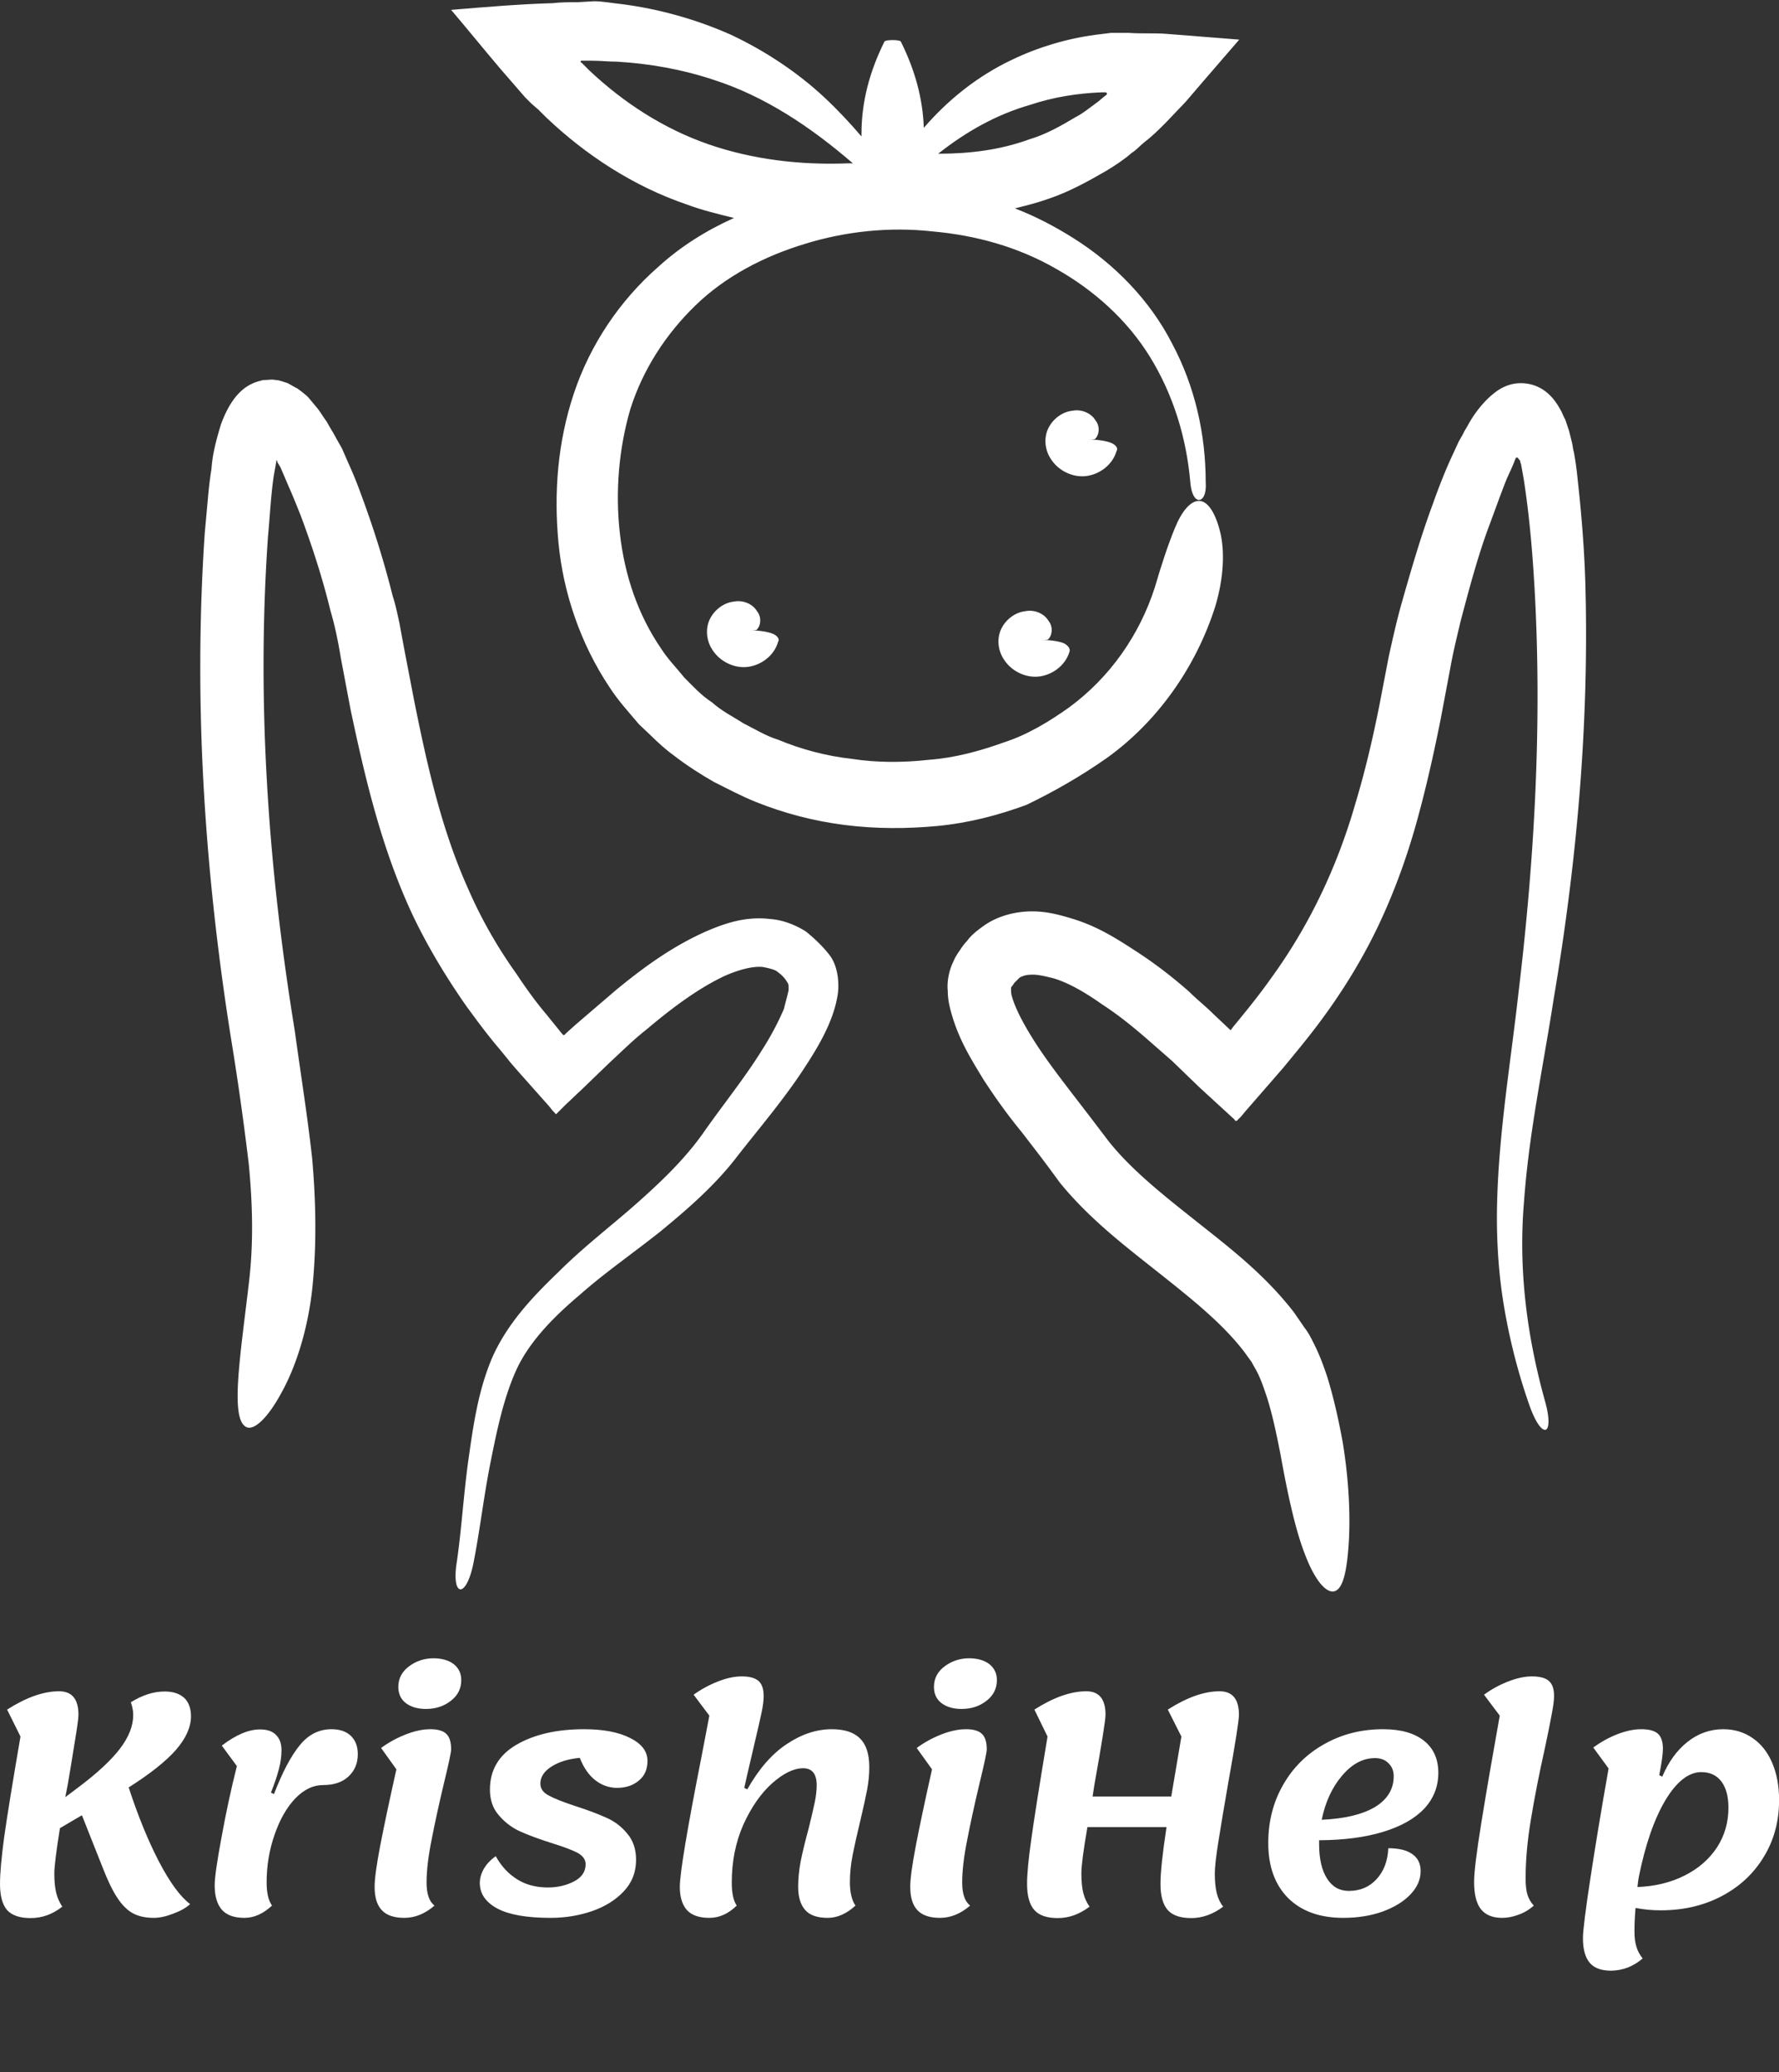 <svg data-v-423bf9ae="" xmlns="http://www.w3.org/2000/svg" viewBox="0 0 341.781 398" class="iconAboveSlogan"><rect x="0" y="0" width="341.781" height="398" fill="#333333" stroke="none"/><!----><!----><!----><g data-v-423bf9ae="" id="49fe1cf3-55fe-4df6-b4ff-e7b9c53ca5cb" fill="white" transform="matrix(4.141,0,0,4.141,-4.596,288.941)"><path d="M7.08 13.13L7.08 13.13Q7.73 15.12 8.49 16.58L8.49 16.58L8.49 16.58Q9.25 18.03 9.93 18.54L9.93 18.54L9.93 18.54Q9.67 18.79 9.16 18.98L9.16 18.98L9.16 18.98Q8.65 19.18 8.25 19.18L8.25 19.18L8.25 19.18Q7.67 19.18 7.28 18.97L7.28 18.97L7.28 18.97Q6.89 18.76 6.56 18.26L6.56 18.26L6.56 18.26Q6.23 17.77 5.87 16.84L5.87 16.84L4.91 14.42L3.89 15.02L3.89 15.02Q3.63 16.65 3.63 17.12L3.63 17.12L3.63 17.12Q3.63 17.67 3.72 18.03L3.72 18.03L3.72 18.03Q3.81 18.38 4.00 18.66L4.00 18.66L4.00 18.66Q3.33 19.19 2.53 19.19L2.53 19.19L2.53 19.19Q1.78 19.19 1.44 18.82L1.44 18.82L1.44 18.82Q1.11 18.44 1.11 17.60L1.11 17.60L1.11 17.60Q1.11 16.88 1.30 15.46L1.30 15.46L1.30 15.46Q1.50 14.03 2.06 10.77L2.06 10.77L1.44 9.52L1.44 9.52Q2.77 8.67 3.85 8.67L3.85 8.67L3.85 8.67Q4.75 8.67 4.75 9.76L4.75 9.76L4.75 9.76Q4.75 10.00 4.59 10.95L4.59 10.95L4.59 10.95Q4.44 11.90 4.26 12.96L4.26 12.96L4.14 13.58L4.70 13.16L4.70 13.16Q6.05 12.15 6.67 11.34L6.67 11.34L6.67 11.34Q7.29 10.53 7.29 9.77L7.29 9.77L7.29 9.77Q7.29 9.49 7.18 9.18L7.18 9.18L7.18 9.18Q7.98 8.68 8.75 8.68L8.75 8.68L8.75 8.68Q9.32 8.68 9.65 8.97L9.65 8.97L9.65 8.97Q9.97 9.27 9.97 9.83L9.97 9.83L9.97 9.83Q9.97 10.58 9.28 11.38L9.28 11.38L9.28 11.38Q8.58 12.18 7.08 13.13L7.08 13.13ZM12.45 19.18L12.45 19.18Q11.73 19.18 11.40 18.80L11.40 18.80L11.40 18.80Q11.07 18.42 11.07 17.67L11.07 17.67L11.07 17.67Q11.07 17.14 11.39 15.43L11.39 15.43L11.39 15.43Q11.70 13.72 12.10 12.14L12.10 12.14L11.40 11.19L11.40 11.19Q12.38 10.44 13.17 10.44L13.17 10.44L13.17 10.44Q13.68 10.44 13.92 10.70L13.92 10.70L13.92 10.70Q14.17 10.95 14.17 11.40L14.17 11.40L14.17 11.40Q14.17 11.84 14.04 12.31L14.04 12.31L14.04 12.31Q13.92 12.77 13.68 13.37L13.68 13.37L13.82 13.44L13.82 13.44Q14.41 11.91 15.02 11.17L15.02 11.17L15.02 11.17Q15.62 10.43 16.49 10.43L16.49 10.43L16.49 10.43Q17.07 10.43 17.39 10.74L17.39 10.74L17.39 10.74Q17.71 11.05 17.71 11.59L17.71 11.59L17.71 11.59Q17.71 12.22 17.28 12.62L17.28 12.62L17.28 12.62Q16.86 13.02 16.10 13.02L16.10 13.02L16.10 13.02Q15.41 13.02 14.81 13.64L14.81 13.64L14.81 13.64Q14.21 14.27 13.85 15.32L13.85 15.32L13.85 15.32Q13.48 16.37 13.48 17.54L13.48 17.54L13.48 17.54Q13.48 18.26 13.73 18.61L13.73 18.61L13.73 18.61Q13.12 19.18 12.45 19.18L12.45 19.18ZM20.87 9.49L20.87 9.49Q20.30 9.49 19.94 9.22L19.94 9.22L19.94 9.22Q19.59 8.95 19.59 8.47L19.59 8.47L19.59 8.47Q19.59 7.88 20.09 7.51L20.09 7.51L20.09 7.51Q20.59 7.14 21.22 7.14L21.22 7.14L21.22 7.14Q21.80 7.14 22.16 7.41L22.16 7.41L22.16 7.41Q22.51 7.69 22.51 8.15L22.51 8.15L22.51 8.15Q22.51 8.74 22.03 9.11L22.03 9.11L22.03 9.11Q21.55 9.49 20.87 9.49L20.87 9.49ZM19.87 19.18L19.87 19.18Q19.15 19.18 18.82 18.82L18.82 18.82L18.82 18.82Q18.49 18.47 18.49 17.74L18.49 17.74L18.49 17.74Q18.49 17.18 18.75 15.83L18.75 15.83L18.75 15.83Q19.01 14.48 19.50 12.29L19.50 12.29L18.79 11.30L18.79 11.30Q19.32 10.91 19.94 10.67L19.94 10.67L19.94 10.67Q20.55 10.43 21.08 10.43L21.08 10.43L21.08 10.43Q21.60 10.43 21.82 10.65L21.82 10.65L21.82 10.65Q22.04 10.86 22.04 11.37L22.04 11.37L22.04 11.37Q22.04 11.56 21.71 12.92L21.71 12.92L21.71 12.92Q21.35 14.43 21.13 15.58L21.13 15.58L21.13 15.58Q20.90 16.72 20.90 17.54L20.90 17.54L20.90 17.54Q20.90 18.33 21.27 18.61L21.27 18.61L21.27 18.61Q20.61 19.18 19.87 19.18L19.87 19.18ZM26.66 19.18L26.66 19.18Q25.00 19.18 24.19 18.75L24.19 18.75L24.19 18.75Q23.37 18.31 23.37 17.56L23.37 17.56L23.37 17.56Q23.37 17.23 23.56 16.90L23.56 16.90L23.56 16.90Q23.76 16.56 24.11 16.32L24.11 16.32L24.11 16.32Q24.49 17.01 25.10 17.39L25.10 17.39L25.10 17.39Q25.70 17.77 26.53 17.77L26.53 17.77L26.53 17.77Q27.20 17.77 27.74 17.49L27.74 17.49L27.74 17.49Q28.28 17.21 28.28 16.69L28.28 16.69L28.28 16.69Q28.28 16.37 27.90 16.16L27.90 16.16L27.90 16.16Q27.51 15.96 26.70 15.71L26.70 15.71L26.70 15.71Q25.82 15.43 25.24 15.17L25.24 15.17L25.24 15.17Q24.67 14.91 24.26 14.43L24.26 14.43L24.26 14.43Q23.84 13.96 23.84 13.23L23.84 13.23L23.84 13.23Q23.84 11.87 25.07 11.15L25.07 11.15L25.07 11.15Q26.31 10.43 28.21 10.43L28.21 10.43L28.21 10.43Q29.55 10.43 30.35 10.84L30.35 10.84L30.35 10.84Q31.15 11.24 31.15 11.90L31.15 11.90L31.15 11.90Q31.15 12.49 30.74 12.82L30.74 12.82L30.74 12.82Q30.34 13.15 29.74 13.15L29.74 13.15L29.74 13.15Q29.18 13.15 28.72 12.79L28.72 12.79L28.72 12.79Q28.27 12.43 28.01 11.76L28.01 11.76L28.01 11.76Q27.22 11.83 26.70 12.16L26.70 12.16L26.70 12.16Q26.18 12.49 26.18 12.95L26.18 12.95L26.18 12.95Q26.18 13.30 26.56 13.50L26.56 13.50L26.56 13.50Q26.94 13.71 27.79 13.99L27.79 13.99L27.79 13.99Q28.66 14.27 29.23 14.53L29.23 14.53L29.23 14.53Q29.81 14.78 30.21 15.27L30.21 15.27L30.21 15.27Q30.62 15.75 30.62 16.49L30.62 16.49L30.62 16.49Q30.62 17.35 30.04 17.96L30.04 17.96L30.04 17.96Q29.47 18.56 28.57 18.87L28.57 18.87L28.57 18.87Q27.66 19.18 26.66 19.18L26.66 19.18ZM34.02 19.18L34.02 19.18Q33.31 19.18 32.98 18.82L32.98 18.82L32.98 18.82Q32.65 18.45 32.65 17.74L32.65 17.74L32.65 17.74Q32.65 16.80 33.67 11.63L33.67 11.63L34.02 9.80L33.29 8.83L33.29 8.83Q33.80 8.46 34.41 8.22L34.41 8.22L34.41 8.22Q35.01 7.98 35.52 7.98L35.52 7.98L35.52 7.98Q36.06 7.98 36.30 8.19L36.30 8.19L36.30 8.19Q36.54 8.40 36.54 8.89L36.54 8.89L36.54 8.89Q36.54 9.20 36.44 9.67L36.44 9.67L36.44 9.67Q36.34 10.14 36.12 11.07L36.12 11.07L36.12 11.07Q36.06 11.34 35.91 11.97L35.91 11.97L35.91 11.97Q35.76 12.60 35.64 13.15L35.64 13.15L35.78 13.22L35.78 13.22Q36.58 11.80 37.61 11.12L37.61 11.12L37.61 11.12Q38.64 10.43 39.70 10.43L39.70 10.43L39.70 10.43Q40.59 10.43 41.01 10.86L41.01 10.86L41.01 10.86Q41.44 11.28 41.44 12.19L41.44 12.19L41.44 12.19Q41.44 12.70 41.34 13.23L41.34 13.23L41.34 13.23Q41.24 13.76 41.02 14.69L41.02 14.69L41.02 14.69Q40.80 15.60 40.67 16.25L40.67 16.25L40.67 16.25Q40.54 16.91 40.54 17.54L40.54 17.54L40.54 17.54Q40.54 17.88 40.61 18.17L40.61 18.17L40.61 18.17Q40.68 18.45 40.80 18.61L40.80 18.61L40.80 18.61Q40.18 19.18 39.51 19.18L39.51 19.18L39.51 19.18Q38.79 19.18 38.47 18.82L38.47 18.82L38.47 18.82Q38.14 18.45 38.14 17.74L38.14 17.74L38.14 17.74Q38.14 17.18 38.26 16.54L38.26 16.54L38.26 16.54Q38.39 15.90 38.63 15.02L38.63 15.02L38.63 15.02Q38.82 14.25 38.91 13.82L38.91 13.82L38.91 13.82Q39.00 13.38 39.00 13.03L39.00 13.03L39.00 13.03Q39.00 12.24 38.37 12.24L38.37 12.24L38.37 12.24Q37.72 12.24 36.93 12.94L36.93 12.94L36.93 12.94Q36.15 13.64 35.60 14.85L35.60 14.85L35.60 14.85Q35.06 16.07 35.06 17.54L35.06 17.54L35.06 17.54Q35.06 18.28 35.29 18.61L35.29 18.61L35.29 18.61Q34.71 19.18 34.02 19.18L34.02 19.18ZM45.72 9.49L45.72 9.49Q45.15 9.49 44.79 9.22L44.79 9.22L44.79 9.22Q44.44 8.95 44.44 8.47L44.44 8.47L44.44 8.47Q44.44 7.88 44.94 7.51L44.94 7.51L44.94 7.51Q45.44 7.14 46.07 7.14L46.07 7.14L46.07 7.14Q46.65 7.14 47.01 7.41L47.01 7.41L47.01 7.41Q47.36 7.69 47.36 8.15L47.36 8.15L47.36 8.15Q47.36 8.74 46.88 9.11L46.88 9.11L46.88 9.11Q46.40 9.49 45.72 9.49L45.72 9.49ZM44.72 19.18L44.72 19.18Q44.00 19.18 43.67 18.82L43.67 18.82L43.67 18.82Q43.34 18.47 43.34 17.74L43.34 17.74L43.34 17.74Q43.34 17.18 43.60 15.83L43.60 15.83L43.60 15.83Q43.86 14.48 44.35 12.29L44.35 12.29L43.64 11.30L43.64 11.30Q44.17 10.91 44.79 10.67L44.79 10.67L44.79 10.67Q45.40 10.43 45.93 10.43L45.93 10.43L45.93 10.43Q46.45 10.43 46.67 10.65L46.67 10.65L46.67 10.65Q46.89 10.86 46.89 11.37L46.89 11.37L46.89 11.37Q46.89 11.56 46.56 12.92L46.56 12.92L46.56 12.92Q46.20 14.43 45.98 15.58L45.98 15.58L45.98 15.58Q45.75 16.72 45.75 17.54L45.75 17.54L45.75 17.54Q45.75 18.33 46.12 18.61L46.12 18.61L46.12 18.61Q45.46 19.18 44.72 19.18L44.72 19.18ZM58.59 9.76L58.59 9.76Q58.59 10.15 58.11 12.82L58.11 12.82L58.11 12.82Q57.81 14.55 57.64 15.62L57.64 15.62L57.64 15.62Q57.47 16.69 57.47 17.12L57.47 17.12L57.47 17.12Q57.47 17.67 57.56 18.03L57.56 18.03L57.56 18.03Q57.65 18.40 57.86 18.66L57.86 18.66L57.86 18.66Q57.15 19.19 56.38 19.19L56.38 19.19L56.38 19.19Q55.62 19.19 55.29 18.82L55.29 18.82L55.29 18.82Q54.95 18.44 54.95 17.60L54.95 17.60L54.95 17.60Q54.95 16.81 55.23 14.97L55.23 14.97L51.56 14.97L51.56 14.97Q51.28 16.58 51.28 17.12L51.28 17.12L51.28 17.12Q51.28 17.67 51.37 18.03L51.37 18.03L51.37 18.03Q51.46 18.38 51.66 18.66L51.66 18.66L51.66 18.66Q50.96 19.19 50.19 19.19L50.19 19.19L50.19 19.19Q49.43 19.19 49.10 18.82L49.10 18.82L49.10 18.82Q48.76 18.44 48.76 17.60L48.76 17.60L48.76 17.60Q48.76 16.90 48.96 15.51L48.96 15.51L48.96 15.51Q49.15 14.13 49.71 10.77L49.71 10.77L49.10 9.52L49.10 9.52Q50.43 8.67 51.51 8.67L51.51 8.67L51.51 8.67Q52.40 8.67 52.40 9.76L52.40 9.76L52.40 9.76Q52.40 10.12 51.88 13.03L51.88 13.03L51.80 13.55L55.45 13.55L55.92 10.77L55.29 9.52L55.29 9.52Q56.62 8.67 57.69 8.67L57.69 8.67L57.69 8.67Q58.59 8.67 58.59 9.76L58.59 9.76ZM67.84 12.45L67.84 12.45Q67.84 13.41 67.19 14.11L67.19 14.11L67.19 14.11Q66.53 14.81 65.28 15.19L65.28 15.19L65.28 15.19Q64.04 15.57 62.31 15.58L62.31 15.58L62.31 15.76L62.31 15.76Q62.31 16.79 62.68 17.36L62.68 17.36L62.68 17.36Q63.04 17.93 63.69 17.93L63.69 17.93L63.69 17.93Q64.47 17.93 64.97 17.39L64.97 17.39L64.97 17.39Q65.48 16.84 65.52 15.95L65.52 15.95L65.52 15.95Q66.25 15.95 66.63 16.22L66.63 16.22L66.63 16.22Q67.02 16.49 67.02 17.01L67.02 17.01L67.02 17.01Q67.02 17.60 66.54 18.10L66.54 18.10L66.54 18.10Q66.07 18.59 65.25 18.89L65.25 18.89L65.25 18.89Q64.43 19.18 63.43 19.18L63.43 19.18L63.43 19.18Q61.80 19.18 60.87 18.26L60.87 18.26L60.87 18.26Q59.95 17.33 59.95 15.71L59.95 15.71L59.95 15.71Q59.95 14.21 60.64 13.01L60.64 13.01L60.64 13.01Q61.33 11.80 62.55 11.12L62.55 11.12L62.55 11.12Q63.77 10.43 65.28 10.43L65.28 10.43L65.28 10.43Q66.50 10.43 67.17 10.96L67.17 10.96L67.17 10.96Q67.84 11.49 67.84 12.45L67.84 12.45ZM64.90 11.77L64.90 11.77Q64.06 11.77 63.37 12.59L63.37 12.59L63.37 12.59Q62.68 13.40 62.43 14.63L62.43 14.63L62.43 14.63Q64.02 14.56 64.90 14.04L64.90 14.04L64.90 14.04Q65.77 13.51 65.77 12.61L65.77 12.61L65.77 12.61Q65.77 12.24 65.53 12.01L65.53 12.01L65.53 12.01Q65.30 11.77 64.90 11.77L64.90 11.77ZM70.80 19.18L70.80 19.18Q70.13 19.18 69.81 18.77L69.81 18.77L69.81 18.77Q69.50 18.37 69.50 17.51L69.50 17.51L69.50 17.51Q69.50 16.84 69.84 14.74L69.84 14.74L69.84 14.74Q70.18 12.64 70.69 9.80L70.69 9.80L69.96 8.83L69.96 8.83Q70.46 8.46 71.07 8.22L71.07 8.22L71.07 8.22Q71.68 7.98 72.18 7.98L72.18 7.98L72.18 7.98Q72.73 7.98 72.97 8.19L72.97 8.19L72.97 8.19Q73.21 8.40 73.21 8.89L73.21 8.89L73.21 8.89Q73.21 9.18 73.10 9.74L73.10 9.74L73.10 9.74Q73.00 10.30 72.79 11.28L72.79 11.28L72.79 11.28Q72.38 13.12 72.14 14.59L72.14 14.59L72.14 14.59Q71.89 16.06 71.89 17.35L71.89 17.35L71.89 17.35Q71.89 17.84 71.98 18.12L71.98 18.12L71.98 18.12Q72.07 18.40 72.27 18.61L72.27 18.61L72.27 18.61Q71.96 18.89 71.57 19.03L71.57 19.03L71.57 19.03Q71.18 19.18 70.80 19.18L70.80 19.18ZM81.06 10.43L81.06 10.43Q81.83 10.43 82.42 10.84L82.42 10.84L82.42 10.84Q83.01 11.24 83.33 11.99L83.33 11.99L83.33 11.99Q83.65 12.74 83.65 13.72L83.65 13.72L83.65 13.72Q83.65 15.19 82.94 16.35L82.94 16.35L82.94 16.35Q82.24 17.51 80.99 18.17L80.99 18.17L80.99 18.17Q79.74 18.83 78.16 18.83L78.16 18.83L78.16 18.83Q77.55 18.83 76.99 18.72L76.99 18.72L76.99 18.72Q76.94 19.26 76.94 19.81L76.94 19.81L76.94 19.81Q76.94 20.26 77.04 20.55L77.04 20.55L77.04 20.55Q77.13 20.83 77.32 21.06L77.32 21.06L77.32 21.06Q77.03 21.32 76.64 21.48L76.64 21.48L76.64 21.48Q76.24 21.63 75.85 21.63L75.85 21.63L75.85 21.63Q75.18 21.63 74.87 21.27L74.87 21.27L74.87 21.27Q74.55 20.90 74.55 20.12L74.55 20.12L74.55 20.12Q74.55 19.60 74.90 17.31L74.90 17.31L74.90 17.31Q75.25 15.02 75.74 12.25L75.74 12.25L75.03 11.28L75.03 11.28Q75.56 10.89 76.15 10.66L76.15 10.66L76.15 10.66Q76.75 10.43 77.25 10.43L77.25 10.43L77.25 10.43Q77.80 10.43 78.03 10.64L78.03 10.64L78.03 10.64Q78.26 10.85 78.26 11.34L78.26 11.34L78.26 11.34Q78.26 11.69 78.09 12.56L78.09 12.56L78.23 12.63L78.23 12.63Q78.67 11.59 79.41 11.01L79.41 11.01L79.41 11.01Q80.15 10.43 81.06 10.43L81.06 10.43ZM77.08 17.75L77.08 17.75Q78.32 17.70 79.28 17.21L79.28 17.21L79.28 17.21Q80.23 16.73 80.77 15.91L80.77 15.91L80.77 15.91Q81.30 15.09 81.30 14.07L81.30 14.07L81.30 14.07Q81.30 13.29 80.97 12.85L80.97 12.85L80.97 12.85Q80.64 12.42 80.04 12.42L80.04 12.42L80.04 12.42Q79.16 12.42 78.37 13.73L78.37 13.73L78.37 13.73Q77.59 15.05 77.14 17.29L77.14 17.29L77.14 17.29Q77.11 17.44 77.08 17.75L77.08 17.75Z"></path></g><!----><g data-v-423bf9ae="" id="ae05d233-8622-41d7-81c1-289a1dcc48bc" transform="matrix(1.842,0,0,1.842,-12.429,-31.074)" stroke="none" fill="white"><path d="M168.8 121c2.4-14.2 3.7-28.6 3.3-43.2-.1-3.6-.4-7.3-.8-10.9-.1-1-.2-1.8-.4-2.9-.1-.3-.1-.6-.2-1l-.3-1.2-.4-1.2c-.2-.3-.3-.7-.5-1-.7-1.3-1.6-2.2-2.9-2.6-1.4-.4-2.7-.1-3.8.7-1.1.8-2.2 2.1-3 3.6l-.3.5-.2.4-.4.7-.6 1.3c-.8 1.7-1.5 3.5-2.1 5.2-1.3 3.5-2.3 7-3.3 10.5-.5 1.8-.9 3.6-1.3 5.4l-1 5.2c-.7 3.5-1.5 6.9-2.5 10.2-1.9 6.6-4.8 12.7-8.8 18.2-1.2 1.7-2.5 3.3-3.9 5l-.3.4-1.8-1.7c-.8-.8-1.7-1.5-2.5-2.3-1.7-1.5-3.5-2.9-5.5-4.2-2-1.3-4-2.6-6.6-3.4-1.3-.4-2.7-.8-4.3-.8-1.6 0-3.4.4-4.9 1.4-.7.5-1.4 1-1.9 1.7-.3.3-.5.6-.7.9-.2.3-.5.7-.7 1.2-.5 1-.7 2.2-.6 3.1 0 .9.2 1.7.4 2.4.8 2.8 2.1 4.8 3.3 6.8 1.3 2 2.6 3.8 4 5.5l2 2.6.9 1.2 1.1 1.5c3.1 3.8 6.8 6.6 10.2 9.3 3.4 2.7 6.7 5.3 9 8.3l.8 1.1c.2.4.4.7.6 1.1.4.8.7 1.7 1 2.6.6 1.9 1 3.9 1.4 5.9.7 3.9 1.5 7.7 2.5 10.3 1 2.7 2.2 4.2 3.1 4 .9-.2 1.3-2 1.5-4.7.2-2.7.1-6.5-.6-10.8-.4-2.2-.9-4.5-1.6-6.8-.4-1.2-.8-2.3-1.4-3.5-.3-.6-.6-1.2-1-1.7l-1.1-1.6c-3.1-4-6.8-6.8-10.2-9.5-3.4-2.7-6.7-5.3-9.1-8.3l-1.9-2.5-2-2.6c-1.3-1.7-2.6-3.4-3.7-5.1-1.1-1.7-2.1-3.5-2.5-4.9-.1-.3-.1-.6-.1-.8v-.1s0-.1.1-.2.2-.3.3-.4l.5-.5c.4-.2.7-.3 1.4-.3.6 0 1.4.2 2.2.4 1.6.5 3.3 1.5 5 2.7 1.7 1.1 3.3 2.4 4.9 3.8l2.4 2.1 2.9 2.8 2.4 2.2 1.2 1.1c.2.4.4-.1.6-.2l.5-.6 4-4.6c1.4-1.7 2.9-3.5 4.2-5.3 2.2-3 4.2-6.3 5.8-9.7 1.6-3.4 2.9-7 3.9-10.6 1-3.6 1.8-7.2 2.5-10.7l1-5.3c.3-1.7.7-3.3 1.1-5 .9-3.4 1.8-6.8 3-10 .6-1.6 1.2-3.3 1.8-4.8l.5-1.1.3-.7c0-.1.1-.2.1-.3.1-.1.1-.2.2-.1.1 0 .1.1.2.2l.1.1v.1l.1.3c.1.6.3 1.6.4 2.4.5 3.4.8 7 1 10.5.8 14.1 0 28.3-1.7 42.4-.8 7.1-2 14.2-2.2 21.5-.1 3.6.1 7.3.7 10.9.6 3.6 1.5 7.1 2.7 10.5 1.3 3.6 2.6 3.1 1.6-.5-1.9-6.8-2.8-13.8-2.2-20.8.5-7.1 2-14.1 3.1-21.2zM112.2 119.9zM90.8 114c-1.1-.7-2.4-1.2-3.7-1.3-2.5-.3-4.6.4-6.5 1.2-3.7 1.6-6.8 3.9-9.6 6.2l-4.2 3.6-1 .9-.1.1-.1.1h-.1l-.1-.1-1.7-2.1c-1.1-1.3-2.1-2.7-3.1-4.2-2-2.8-3.7-5.8-5-8.8-2.8-6.2-4.3-12.9-5.7-19.9l-1-5.2-.5-2.7c-.2-.9-.4-1.9-.7-2.8-.9-3.6-2-7.1-3.3-10.6-.4-1.1-.8-2.1-1.3-3.2l-.7-1.6-.4-.7-.5-.9-.3-.5-.4-.7c-.3-.4-.6-.9-.9-1.3l-1-1.2c-.3-.3-.7-.6-1.1-.9-.4-.2-.7-.4-1.1-.6-.4-.1-.8-.3-1.2-.3-.4-.1-.8 0-1.3 0-.4.1-.8.2-1.2.4-1.5.7-2.5 2.3-3.2 4.2-.7 2.3-.9 3.4-1 4.7-.2 1.2-.3 2.3-.4 3.4l-.3 3.3c-.6 8.9-.6 17.8-.1 26.6s1.5 17.7 2.9 26.4c.7 4.3 1.3 8.6 1.8 12.8.4 4.2.5 8.3 0 12.4-.9 7.7-2 14.3-.2 15 .8.3 2.2-1 3.6-3.6 1.4-2.5 2.7-6.3 3.2-10.7.5-4.6.4-9.3 0-13.8-.5-4.5-1.2-8.8-1.8-13.2-1.4-8.6-2.4-17.1-2.9-25.8-.5-8.6-.5-17.2.1-25.8.2-2.1.3-4.3.6-6.3l.3-1.7.1.3.3.5.3.7.6 1.4c.4.9.8 1.9 1.2 2.9 1.2 3.2 2.3 6.6 3.1 9.9.5 1.7.8 3.2 1.1 5l1 5.3c1.5 7.1 3.2 14.4 6.4 21.3 1.6 3.4 3.6 6.7 5.7 9.7 1.1 1.5 2.2 3 3.4 4.4l.9 1.1c.3.4.5.6 1.1 1.3l3.2 3.6.4.5.2.2c.1.1.1.2.2.1l.9-.9 1.8-1.7 2.8-2.7c1.3-1.2 2.5-2.4 3.9-3.5 2.6-2.2 5.4-4.3 8.2-5.6 1.4-.6 2.8-1 3.9-.9.5.1 1 .2 1.4.4.4.3.8.6 1.1 1.1.2.3.2.3.2.9-.1.5-.3 1.2-.5 2a30 30 0 0 1-2.3 4.3c-1.8 2.9-4 5.6-6.1 8.6-1.9 2.7-4.4 5.1-7 7.4-2.6 2.3-5.5 4.5-8.1 7.1-2.6 2.5-5.3 5.3-6.9 8.9-1.5 3.5-2 7.2-2.5 10.7-.5 3.6-.7 7.1-1.2 10.6-.6 3.6.9 4 1.7.3.7-3.5 1.1-7.1 1.8-10.6s1.4-6.9 2.8-9.9c1.4-2.9 3.9-5.4 6.5-7.6 2.6-2.3 5.5-4.3 8.4-6.6 2.8-2.3 5.7-4.8 8-7.8 2.1-2.7 4.5-5.5 6.6-8.6 1-1.5 2.1-3.2 2.9-5 .4-.9.8-2 1-3.2.2-1.1.1-3-.8-4.2-.6-.8-1.5-1.7-2.5-2.5zM122.5 63c-.6-.2-1.4-.3-2.3-.3.4 0 .8 0 .8-.1.4-.4.5-1.3 0-1.9-.4-.7-1.4-1.2-2.4-1-1 .1-2 .8-2.5 1.8s-.4 2.3.3 3.3c.8 1.2 2.3 1.9 3.7 1.7 1.4-.2 2.7-1.2 3.1-2.6.2-.3-.1-.7-.7-.9zM117.6 83.9c-.6-.2-1.4-.3-2.3-.3.4 0 .8 0 .8-.1.4-.4.5-1.3 0-1.9-.4-.7-1.4-1.2-2.4-1-1 .1-2 .8-2.5 1.8s-.4 2.3.3 3.3c.8 1.2 2.3 1.9 3.7 1.7 1.4-.2 2.7-1.2 3.1-2.6.1-.3-.2-.7-.7-.9zM87.2 82.9c-.6-.2-1.4-.3-2.3-.3.4 0 .8 0 .8-.1.4-.4.5-1.3 0-1.9-.4-.7-1.4-1.2-2.4-1-1 .1-2 .8-2.5 1.8s-.4 2.3.3 3.3c.8 1.2 2.3 1.9 3.7 1.7 1.4-.2 2.7-1.2 3.1-2.6.2-.3-.1-.7-.7-.9z"></path><path d="M122.2 95.9c5.3-3.8 9.3-9.5 11.3-15.8.9-3 1-5.8.5-7.8s-1.3-3.2-2.2-3.2c-.9 0-1.8 1.1-2.5 2.8-.7 1.7-1.4 3.8-2.1 6.2-1.6 5-4.7 9.4-8.9 12.5-2.1 1.5-4.4 2.9-6.9 3.7-2.5.9-5.1 1.6-7.8 1.8-2.7.3-5.4.3-8-.1-2.7-.3-5.3-1-7.7-2-1.3-.4-2.4-1.1-3.6-1.7-1.1-.7-2.3-1.3-3.3-2.2-1.1-.7-2-1.7-2.9-2.6-.8-1-1.7-1.9-2.4-3-2.4-3.5-3.8-7.6-4.3-12s-.1-8.9 1.1-13c1.3-4.1 3.7-7.8 6.8-10.8 3.1-3 7.1-5.1 11.4-6.4 4.2-1.3 8.8-1.8 13.3-1.3 4.5.4 8.9 1.6 12.9 3.9 3.9 2.2 7.4 5.3 9.8 9.2 2.4 3.9 3.8 8.4 4.2 13.1.1 1.2.5 1.8.9 1.8s.8-.6.7-1.9c0-4.9-1.1-9.9-3.5-14.4-2.3-4.5-6-8.3-10.3-11-1.9-1.2-4-2.3-6.1-3.1 1.2-.3 2.4-.6 3.5-1 2.1-.7 4.1-1.8 6-2.9 1-.6 1.9-1.2 2.7-1.9.5-.3.8-.7 1.3-1.1.8-.6 1.5-1.3 2.2-2l2.1-2.2 1.8-2.1L136 21l-7.6-.6c-1.2-.1-2.6 0-3.9-.1h-1.9l-1.6.2c-3 .4-6 1.3-8.7 2.6-3.6 1.7-6.7 4.2-9.2 7.1-.1-3-.9-6-2.4-9-.1-.2-1.6-.2-1.7 0-1.6 3.2-2.4 6.4-2.4 9.6v.3c-1.2-1.4-2.5-2.8-3.9-4.1-2.8-2.6-6.1-4.8-9.7-6.5-3.6-1.6-7.5-2.7-11.4-3.2-1-.1-2-.3-2.9-.3l-1.7.1c-.9 0-1.8 0-2.6.1-3.5.1-7 .4-10.6.7 1.7 2 3.4 4.1 5.1 6.1l2.6 3 .7.7.7.6.8.8c4.1 3.9 9.1 7.2 14.7 9.1 1.6.6 3.3 1 4.9 1.4-2.9 1.3-5.6 3-7.9 5.1-4 3.5-7.1 8.1-8.8 13.2-1.7 5.1-2.1 10.4-1.6 15.6.5 5.2 2.3 10.5 5.3 15 .9 1.4 2 2.6 3.1 3.9 1.2 1.1 2.3 2.3 3.7 3.3 1.3 1 2.7 1.9 4.1 2.7 1.4.7 2.9 1.5 4.4 2.1 3 1.2 6.1 2 9.3 2.4 3.2.4 6.4.4 9.6.1 3.2-.3 6.3-1.1 9.3-2.2 2.9-1.4 5.7-3 8.4-4.9zm-8-68.1c2.4-.8 4.9-1.2 7.4-1.3h.5l.1.1v.1l-.1.1c-.3.2-.7.6-1 .8-.7.5-1.4 1.1-2.2 1.5-1.5.9-3.1 1.8-4.8 2.3-3 1.1-6.2 1.5-9.5 1.5 2.9-2.3 6.1-4.1 9.6-5.1zm-46-3.6l-.7-.7-.1-.1s-.1 0-.1-.1c0 0 0-.1.1-.1h.1 1c.9 0 1.7.1 2.6.1 3.4.2 6.8.8 10.1 1.9 5.3 1.7 10.1 4.9 14.5 8.7h-.5c-5 .2-10-.4-14.6-2s-8.8-4.3-12.4-7.7z"></path></g><!----><g data-v-423bf9ae="" id="85cb38bc-057f-473f-8480-cffc019e0007" fill="white" transform="matrix(0.578,0,0,0.578,42.414,417.773)"><path d="M4.40 1.42L4.40 1.42Q3.69 1.19 2.51 1.57L2.51 1.57L2.51 1.57Q1.00 2.06 0.44 3.77L0.44 3.77L0.44 3.77Q0.09 4.83 0.27 6.11L0.27 6.11L0.27 6.11Q0.36 6.76 0.62 7.16L0.62 7.16L0.62 7.16Q0.21 7.38-0.09 7.70L-0.09 7.70L-0.09 7.70Q-1.09 8.80-0.98 10.01L-0.98 10.01L-0.98 10.01Q-0.91 10.70-0.43 11.11L-0.43 11.11L-0.43 11.11Q-0.03 11.44 0.79 11.42L0.79 11.42L0.79 11.42Q1.63 11.39 2.33 10.95L2.33 10.95L2.33 10.95Q3.08 10.49 3.38 9.76L3.38 9.76L3.38 9.76Q3.45 9.61 3.17 9.60L3.17 9.60L3.17 9.60Q2.99 9.59 2.80 9.63L2.80 9.63L2.80 9.63Q2.05 9.76 1.95 10.02L1.95 10.02L1.95 10.02Q1.75 10.51 1.40 10.80L1.40 10.80L1.40 10.80Q1.39 10.81 1.37 10.82L1.37 10.82L1.37 10.82Q1.33 10.81 1.32 10.81L1.32 10.81L1.32 10.81Q1.25 10.79 1.17 10.75L1.17 10.75L1.17 10.75Q1.00 10.68 0.85 10.52L0.85 10.52L0.85 10.52Q0.56 10.23 0.49 9.63L0.49 9.63L0.49 9.63Q0.39 8.83 1.02 7.86L1.02 7.86L1.02 7.86Q1.10 7.74 1.20 7.62L1.20 7.62L1.20 7.62Q1.42 7.70 1.69 7.72L1.69 7.72L1.69 7.72Q2.09 7.74 2.58 7.51L2.58 7.51L2.58 7.51Q3.00 7.32 2.85 7.18L2.85 7.18L2.85 7.18Q2.56 6.90 2.14 6.84L2.14 6.84L2.14 6.84Q2.10 6.79 2.06 6.75L2.06 6.75L2.06 6.75Q1.86 6.45 1.75 5.89L1.75 5.89L1.75 5.89Q1.56 4.89 1.74 4.00L1.74 4.00L1.74 4.00Q2.01 2.70 2.78 2.04L2.78 2.04L2.78 2.04Q2.83 2.00 2.93 1.93L2.93 1.93L2.93 1.93Q2.93 1.93 2.93 1.93L2.93 1.93L2.93 1.93Q3.06 1.94 3.04 1.93L3.04 1.93L3.04 1.93Q3.62 2.02 3.51 2.62L3.51 2.62L3.51 2.62Q3.46 2.86 4.09 2.75L4.09 2.75L4.09 2.75Q4.40 2.69 4.65 2.58L4.65 2.58L4.65 2.58Q4.93 2.45 4.95 2.36L4.95 2.36L4.95 2.36Q5.09 1.63 4.40 1.42L4.40 1.42ZM16.69 0.74L16.69 0.74Q16.38 0.79 16.13 0.91L16.13 0.91L16.13 0.91Q15.85 1.04 15.83 1.13L15.83 1.13L15.83 1.13Q14.94 3.96 14.32 7.39L14.32 7.39L14.32 7.39Q14.24 6.88 14.12 6.21L14.12 6.21L14.12 6.21Q13.83 4.44 13.78 4.05L13.78 4.05L13.78 4.05Q13.63 2.77 13.44 2.37L13.44 2.37L13.44 2.37Q13.44 2.37 13.43 2.35L13.43 2.35L13.43 2.34L13.43 2.34Q13.43 2.34 13.43 2.33L13.43 2.33L13.43 2.33Q13.47 2.08 12.84 2.20L12.84 2.20L12.84 2.20Q12.54 2.26 12.29 2.37L12.29 2.37L12.29 2.37Q12.00 2.51 11.99 2.60L11.99 2.60L11.99 2.60Q11.81 3.71 11.16 6.73L11.16 6.73L11.16 6.73Q10.62 9.34 10.41 10.89L10.41 10.89L10.41 10.89Q10.40 11.01 10.78 10.98L10.78 10.98L10.78 10.98Q11.03 10.96 11.20 10.91L11.20 10.91L11.20 10.91Q11.85 10.74 11.87 10.50L11.87 10.50L11.87 10.50Q12.07 8.97 12.63 6.38L12.63 6.38L12.63 6.38Q12.65 6.54 12.66 6.61L12.66 6.61L12.66 6.61Q12.88 7.90 13.06 8.95L13.06 8.95L13.06 8.95Q13.32 10.45 13.54 11.09L13.54 11.09L13.54 11.09Q13.60 11.24 13.94 11.21L13.94 11.21L13.94 11.21Q14.25 11.18 14.59 11.05L14.59 11.05L14.59 11.05Q15.18 10.89 15.21 10.65L15.21 10.65L15.21 10.65Q15.98 5.00 17.27 0.87L17.27 0.87L17.27 0.87Q17.35 0.62 16.69 0.74L16.69 0.74ZM28.43 1.31L28.43 1.31Q28.12 1.36 27.87 1.48L27.87 1.48L27.87 1.48Q27.59 1.61 27.57 1.70L27.57 1.70L27.57 1.70Q27.37 2.55 26.92 4.25L26.92 4.25L26.92 4.25Q26.47 5.94 26.27 6.80L26.27 6.80L26.27 6.80Q25.62 6.88 24.94 7.03L24.94 7.03L24.94 7.03Q25.15 6.04 25.56 4.31L25.56 4.31L25.56 4.31Q26.02 2.37 26.19 1.59L26.19 1.59L26.19 1.59Q26.24 1.34 25.61 1.46L25.61 1.46L25.61 1.46Q25.31 1.51 25.05 1.63L25.05 1.63L25.05 1.63Q24.77 1.76 24.75 1.85L24.75 1.85L24.75 1.85Q24.58 2.61 24.10 4.64L24.10 4.64L24.10 4.64Q23.69 6.41 23.47 7.44L23.47 7.44L23.47 7.44Q23.34 7.49 23.30 7.50L23.30 7.50L23.30 7.50Q23.15 7.55 22.98 7.66L22.98 7.66L22.98 7.66Q22.73 7.82 22.87 7.91L22.87 7.91L22.87 7.91Q23.04 8.01 23.37 7.94L23.37 7.94L23.37 7.94Q23.05 9.65 22.93 11.08L22.93 11.08L22.93 11.08Q22.92 11.15 23.15 11.16L23.15 11.16L23.15 11.16Q23.36 11.17 23.64 11.12L23.64 11.12L23.64 11.12Q24.36 10.98 24.38 10.69L24.38 10.69L24.38 10.69Q24.51 9.26 24.84 7.53L24.84 7.53L24.84 7.53Q25.05 7.49 25.40 7.42L25.40 7.42L25.40 7.42Q25.77 7.36 26.15 7.33L26.15 7.33L26.15 7.33Q25.68 9.44 25.59 11.13L25.59 11.13L25.59 11.13Q25.59 11.20 25.82 11.21L25.82 11.21L25.82 11.21Q26.03 11.22 26.31 11.17L26.31 11.17L26.31 11.17Q27.04 11.03 27.06 10.74L27.06 10.74L27.06 10.74Q27.14 9.17 27.55 7.25L27.55 7.25L27.55 7.25Q27.88 7.18 28.14 7.02L28.14 7.02L28.14 7.02Q28.32 6.91 28.29 6.82L28.29 6.82L28.29 6.82Q28.27 6.72 28.06 6.71L28.06 6.71L28.06 6.71Q27.89 6.71 27.67 6.71L27.67 6.71L27.67 6.71Q27.88 5.79 28.33 4.07L28.33 4.07L28.33 4.07Q28.81 2.28 29.01 1.44L29.01 1.44L29.01 1.44Q29.07 1.19 28.43 1.31L28.43 1.31ZM38.39 7.89L38.39 7.89Q38.29 7.90 37.39 7.84L37.39 7.84L37.39 7.84Q37.80 6.63 38.25 5.57L38.25 5.57L38.25 5.57Q38.42 5.18 38.96 3.95L38.96 3.95L38.96 3.95Q38.94 4.61 38.76 7.85L38.76 7.85L38.76 7.85Q38.59 7.87 38.39 7.89L38.39 7.89ZM40.20 1.18L40.20 1.18Q40.02 1.09 39.63 1.16L39.63 1.16L39.63 1.16Q38.99 1.27 38.78 1.55L38.78 1.55L38.78 1.55Q38.58 1.80 37.80 3.58L37.80 3.58L37.80 3.58Q37.67 3.90 37.30 4.70L37.30 4.70L37.30 4.70Q36.99 5.42 36.81 5.83L36.81 5.83L36.81 5.83Q36.39 6.79 36.02 7.86L36.02 7.86L36.02 7.86Q35.10 7.97 34.45 8.37L34.45 8.37L34.45 8.37Q34.27 8.48 34.30 8.58L34.30 8.58L34.30 8.58Q34.32 8.67 34.53 8.68L34.53 8.68L34.53 8.68Q35.05 8.70 35.52 8.43L35.52 8.43L35.52 8.43Q35.66 8.41 35.71 8.41L35.71 8.41L35.71 8.41Q35.77 8.41 35.83 8.41L35.83 8.41L35.83 8.41Q35.51 9.39 35.19 10.53L35.19 10.53L35.19 10.53Q35.12 10.79 35.78 10.67L35.78 10.67L35.78 10.67Q36.08 10.62 36.33 10.49L36.33 10.49L36.33 10.49Q36.61 10.37 36.63 10.27L36.63 10.27L36.63 10.27Q36.90 9.32 37.17 8.48L37.17 8.48L37.17 8.48Q37.47 8.50 37.67 8.47L37.67 8.47L37.67 8.47Q38.37 8.39 38.73 8.46L38.73 8.46L38.73 8.46Q38.62 10.55 38.62 12.02L38.62 12.02L38.62 12.02Q38.62 12.10 38.84 12.11L38.84 12.11L38.84 12.11Q39.06 12.12 39.35 12.06L39.35 12.06L39.35 12.06Q40.08 11.91 40.08 11.62L40.08 11.62L40.08 11.62Q40.08 9.90 40.28 6.45L40.28 6.45L40.28 6.45Q40.48 3.00 40.48 1.27L40.48 1.27L40.48 1.27Q40.48 1.18 40.20 1.18L40.20 1.18ZM53.86 0.74L53.86 0.74Q53.55 0.79 53.30 0.91L53.30 0.91L53.30 0.91Q53.03 1.04 53.00 1.13L53.00 1.13L53.00 1.13Q52.12 3.96 51.50 7.39L51.50 7.39L51.50 7.39Q51.41 6.88 51.30 6.21L51.30 6.21L51.30 6.21Q51.00 4.44 50.96 4.05L50.96 4.05L50.96 4.05Q50.80 2.77 50.61 2.37L50.61 2.37L50.61 2.37Q50.61 2.37 50.60 2.35L50.60 2.35L50.61 2.34L50.61 2.34Q50.61 2.34 50.61 2.33L50.61 2.33L50.61 2.33Q50.65 2.08 50.02 2.20L50.02 2.20L50.02 2.20Q49.72 2.26 49.46 2.37L49.46 2.37L49.46 2.37Q49.18 2.51 49.16 2.60L49.16 2.60L49.16 2.60Q48.98 3.71 48.34 6.73L48.34 6.73L48.34 6.73Q47.79 9.34 47.58 10.89L47.58 10.89L47.58 10.89Q47.57 11.01 47.95 10.98L47.95 10.98L47.95 10.98Q48.21 10.96 48.38 10.91L48.38 10.91L48.38 10.91Q49.02 10.74 49.05 10.50L49.05 10.50L49.05 10.50Q49.25 8.97 49.80 6.38L49.80 6.38L49.80 6.38Q49.83 6.54 49.83 6.61L49.83 6.61L49.83 6.61Q50.05 7.90 50.23 8.95L50.23 8.95L50.23 8.95Q50.49 10.45 50.72 11.09L50.72 11.09L50.72 11.09Q50.77 11.24 51.11 11.21L51.11 11.21L51.11 11.21Q51.43 11.18 51.76 11.05L51.76 11.05L51.76 11.05Q52.35 10.89 52.38 10.65L52.38 10.65L52.38 10.65Q53.16 5.00 54.44 0.87L54.44 0.87L54.44 0.87Q54.52 0.62 53.86 0.74L53.86 0.74ZM65.54 1.54L65.54 1.54Q65.11 0.91 63.92 1.20L63.92 1.20L63.92 1.20Q62.97 1.43 62.32 2.14L62.32 2.14L62.32 2.14Q61.31 3.26 60.88 5.40L60.88 5.40L60.88 5.40Q60.59 6.86 60.49 8.67L60.49 8.67L60.49 8.67Q60.48 9.98 60.61 10.47L60.61 10.47L60.61 10.47Q60.89 11.44 61.97 11.50L61.97 11.50L61.97 11.50Q62.60 11.53 63.18 11.27L63.18 11.27L63.18 11.27Q63.78 10.99 64.15 10.51L64.15 10.51L64.15 10.51Q64.52 10.02 64.86 8.89L64.86 8.89L64.86 8.89Q64.93 8.64 64.28 8.76L64.28 8.76L64.28 8.76Q63.98 8.81 63.72 8.93L63.72 8.93L63.72 8.93Q63.45 9.06 63.42 9.15L63.42 9.15L63.42 9.15Q63.18 9.99 62.90 10.48L62.90 10.48L62.90 10.48Q62.79 10.68 62.66 10.83L62.66 10.83L62.66 10.83Q62.09 10.58 61.97 9.66L61.97 9.66L61.97 9.66Q61.94 9.42 61.95 8.20L61.95 8.20L61.95 8.20Q62.05 6.41 62.36 4.92L62.36 4.92L62.36 4.92Q62.83 2.75 63.86 1.80L63.86 1.80L63.86 1.80Q63.88 1.79 63.90 1.76L63.90 1.76L63.90 1.76Q64.26 2.01 64.36 2.75L64.36 2.75L64.36 2.75Q64.44 3.36 64.22 4.29L64.22 4.29L64.22 4.29Q63.89 5.76 63.88 5.80L63.88 5.80L63.88 5.80Q63.86 5.92 64.24 5.89L64.24 5.89L64.24 5.89Q64.50 5.87 64.67 5.82L64.67 5.82L64.67 5.82Q65.30 5.65 65.34 5.41L65.34 5.41L65.34 5.41Q65.39 5.07 65.55 4.41L65.55 4.41L65.55 4.41Q65.71 3.74 65.77 3.40L65.77 3.40L65.77 3.40Q65.96 2.17 65.54 1.54L65.54 1.54ZM73.77 2.53L73.77 2.53Q73.53 3.62 72.91 6.79L72.91 6.79L72.91 6.79Q72.67 8.03 72.48 8.93L72.48 8.93L72.48 8.93Q72.09 10.78 72.08 10.91L72.08 10.91L72.08 10.91Q72.08 10.99 72.31 11.00L72.31 11.00L72.31 11.00Q72.53 11.01 72.81 10.96L72.81 10.96L72.81 10.96Q73.54 10.81 73.55 10.52L73.55 10.52L73.55 10.52Q73.55 10.23 73.71 9.62L73.71 9.62L73.71 9.62Q73.79 9.32 73.94 8.57L73.94 8.57L73.94 8.57Q74.12 7.77 74.38 6.44L74.38 6.44L74.38 6.44Q74.97 3.36 75.22 2.27L75.22 2.27L75.22 2.27Q75.27 2.02 74.63 2.13L74.63 2.13L74.63 2.13Q74.33 2.19 74.07 2.31L74.07 2.31L74.07 2.31Q73.79 2.44 73.77 2.53L73.77 2.53ZM87.83 0.74L87.83 0.74Q87.52 0.79 87.27 0.91L87.27 0.91L87.27 0.91Q86.99 1.04 86.97 1.13L86.97 1.13L86.97 1.13Q86.08 3.96 85.46 7.39L85.46 7.39L85.46 7.39Q85.38 6.88 85.26 6.21L85.26 6.21L85.26 6.21Q84.97 4.44 84.92 4.05L84.92 4.05L84.92 4.05Q84.77 2.77 84.58 2.37L84.58 2.37L84.58 2.37Q84.58 2.37 84.57 2.35L84.57 2.35L84.57 2.34L84.57 2.34Q84.57 2.34 84.57 2.33L84.57 2.33L84.57 2.33Q84.62 2.08 83.99 2.20L83.99 2.20L83.99 2.20Q83.69 2.26 83.43 2.37L83.43 2.37L83.43 2.37Q83.15 2.51 83.13 2.60L83.13 2.60L83.13 2.60Q82.95 3.71 82.30 6.73L82.30 6.73L82.30 6.73Q81.76 9.34 81.55 10.89L81.55 10.89L81.55 10.89Q81.54 11.01 81.92 10.98L81.92 10.98L81.92 10.98Q82.17 10.96 82.35 10.91L82.35 10.91L82.35 10.91Q82.99 10.74 83.02 10.50L83.02 10.50L83.02 10.50Q83.21 8.97 83.77 6.38L83.77 6.38L83.77 6.38Q83.79 6.54 83.80 6.61L83.80 6.61L83.80 6.61Q84.02 7.90 84.20 8.95L84.20 8.95L84.20 8.95Q84.46 10.45 84.68 11.09L84.68 11.09L84.68 11.09Q84.74 11.24 85.08 11.21L85.08 11.21L85.08 11.21Q85.39 11.18 85.73 11.05L85.73 11.05L85.73 11.05Q86.32 10.89 86.35 10.65L86.35 10.65L86.35 10.65Q87.12 5.00 88.41 0.87L88.41 0.87L88.41 0.87Q88.49 0.62 87.83 0.74L87.83 0.74ZM97.47 7.83L97.47 7.83L97.47 7.83Q97.49 7.83 97.51 7.81L97.51 7.81L97.51 7.81Q97.49 7.83 97.47 7.83L97.47 7.83ZM99.03 1.67L99.03 1.67Q98.66 0.90 97.30 1.50L97.30 1.50L97.30 1.50Q96.74 1.75 96.17 2.55L96.17 2.55L96.17 2.55Q95.70 3.20 95.28 4.06L95.28 4.06L95.28 4.06Q94.36 5.91 94.08 8.21L94.08 8.21L94.08 8.21Q93.96 9.15 93.95 9.80L93.95 9.80L93.95 9.80Q93.93 10.74 94.36 11.05L94.36 11.05L94.36 11.05Q94.81 11.39 95.95 11.00L95.95 11.00L95.95 11.00Q96.60 10.77 97.19 10.19L97.19 10.19L97.19 10.19Q97.71 9.71 98.02 8.87L98.02 8.87L98.02 8.87Q98.16 8.48 98.23 8.11L98.23 8.11L98.23 8.11Q98.28 7.72 98.18 7.57L98.18 7.57L98.18 7.57Q98 7.29 97.33 7.43L97.33 7.43L97.33 7.43Q96.61 7.58 95.99 8.07L95.99 8.07L95.99 8.07Q95.81 8.21 96.02 8.27L96.02 8.27L96.02 8.27Q96.17 8.31 96.33 8.30L96.33 8.30L96.33 8.30Q96.56 8.28 96.79 8.21L96.79 8.21L96.79 8.21Q96.80 8.48 96.61 9.04L96.61 9.04L96.61 9.04Q96.42 9.59 96.16 9.99L96.16 9.99L96.16 9.99Q96.11 10.06 96.09 10.08L96.09 10.08L96.09 10.08Q95.98 10.21 95.88 10.31L95.88 10.31L95.88 10.31Q95.79 10.40 95.66 10.51L95.66 10.51L95.66 10.51Q95.61 10.45 95.56 10.36L95.56 10.36L95.56 10.36Q95.44 10.13 95.41 9.65L95.41 9.65L95.41 9.65Q95.40 9.36 95.50 8.16L95.50 8.16L95.50 8.16Q95.69 5.98 96.64 3.95L96.64 3.95L96.64 3.95Q97.17 2.84 97.64 2.21L97.64 2.21L97.64 2.21Q97.76 2.51 97.77 2.81L97.77 2.81L97.77 2.81Q97.79 3.19 97.60 3.34L97.60 3.34L97.60 3.34Q97.43 3.47 97.63 3.53L97.63 3.53L97.63 3.53Q97.78 3.58 97.94 3.57L97.94 3.57L97.94 3.57Q98.54 3.51 98.92 3.22L98.92 3.22L98.92 3.22Q99.22 2.98 99.22 2.48L99.22 2.48L99.22 2.48Q99.22 2.06 99.03 1.67L99.03 1.67ZM117.06 2.53L117.06 2.53Q116.81 3.62 116.20 6.79L116.20 6.79L116.20 6.79Q115.96 8.03 115.77 8.93L115.77 8.93L115.77 8.93Q115.38 10.78 115.37 10.91L115.37 10.91L115.37 10.91Q115.37 10.99 115.60 11.00L115.60 11.00L115.60 11.00Q115.81 11.01 116.09 10.96L116.09 10.96L116.09 10.96Q116.83 10.81 116.83 10.52L116.83 10.52L116.83 10.52Q116.84 10.23 117.00 9.62L117.00 9.62L117.00 9.62Q117.07 9.32 117.23 8.57L117.23 8.57L117.23 8.57Q117.40 7.77 117.66 6.44L117.66 6.44L117.66 6.44Q118.25 3.36 118.50 2.27L118.50 2.27L118.50 2.27Q118.56 2.02 117.91 2.13L117.91 2.13L117.91 2.13Q117.61 2.19 117.36 2.31L117.36 2.31L117.36 2.31Q117.08 2.44 117.06 2.53L117.06 2.53ZM131.11 0.74L131.11 0.74Q130.81 0.79 130.55 0.91L130.55 0.91L130.55 0.91Q130.28 1.04 130.25 1.13L130.25 1.13L130.25 1.13Q129.37 3.96 128.75 7.39L128.75 7.39L128.75 7.39Q128.67 6.88 128.55 6.21L128.55 6.21L128.55 6.21Q128.26 4.44 128.21 4.05L128.21 4.05L128.21 4.05Q128.06 2.77 127.87 2.37L127.87 2.37L127.87 2.37Q127.87 2.37 127.85 2.35L127.85 2.35L127.86 2.34L127.86 2.34Q127.86 2.34 127.86 2.33L127.86 2.33L127.86 2.33Q127.90 2.08 127.27 2.20L127.27 2.20L127.27 2.20Q126.97 2.26 126.72 2.37L126.72 2.37L126.72 2.37Q126.43 2.51 126.42 2.60L126.42 2.60L126.42 2.60Q126.23 3.71 125.59 6.73L125.59 6.73L125.59 6.73Q125.04 9.34 124.84 10.89L124.84 10.89L124.84 10.89Q124.82 11.01 125.21 10.98L125.21 10.98L125.21 10.98Q125.46 10.96 125.63 10.91L125.63 10.91L125.63 10.91Q126.27 10.74 126.30 10.50L126.30 10.50L126.30 10.50Q126.50 8.97 127.05 6.38L127.05 6.38L127.05 6.38Q127.08 6.54 127.09 6.61L127.09 6.61L127.09 6.61Q127.31 7.90 127.48 8.95L127.48 8.95L127.48 8.95Q127.74 10.45 127.97 11.09L127.97 11.09L127.97 11.09Q128.02 11.24 128.37 11.21L128.37 11.21L128.37 11.21Q128.68 11.18 129.01 11.05L129.01 11.05L129.01 11.05Q129.60 10.89 129.64 10.65L129.64 10.65L129.64 10.65Q130.41 5.00 131.69 0.87L131.69 0.87L131.69 0.87Q131.78 0.62 131.11 0.74L131.11 0.74ZM142.47 3.48L142.47 3.48Q142.43 1.70 141.59 1.01L141.59 1.01L141.59 1.01Q141.12 0.64 140.23 0.68L140.23 0.68L140.23 0.68Q139.23 0.72 137.98 1.40L137.98 1.40L137.98 1.40Q137.79 1.50 137.83 1.60L137.83 1.60L137.83 1.60Q137.86 1.70 138.06 1.71L138.06 1.71L138.06 1.71Q138.56 1.72 139.09 1.44L139.09 1.44L139.09 1.44Q139.10 1.43 139.13 1.42L139.13 1.42L139.13 1.42Q139.17 1.39 139.25 1.35L139.25 1.35L139.25 1.35Q139.29 1.34 139.36 1.31L139.36 1.31L139.36 1.31Q139.39 1.29 139.50 1.26L139.50 1.26L139.51 1.26L139.51 1.26Q139.51 1.25 139.51 1.26L139.51 1.26L139.51 1.26Q139.52 1.25 139.54 1.25L139.54 1.25L139.54 1.25Q139.58 1.25 139.62 1.26L139.62 1.26L139.62 1.26Q139.62 1.26 139.64 1.26L139.64 1.26L139.64 1.26Q139.69 1.26 139.69 1.26L139.69 1.26L139.69 1.26Q139.77 1.28 139.88 1.31L139.88 1.31L139.88 1.31Q139.88 1.31 139.88 1.31L139.88 1.31L139.88 1.31Q139.88 1.31 139.89 1.31L139.89 1.31L139.89 1.31Q139.92 1.33 139.97 1.35L139.97 1.35L139.97 1.35Q140.02 1.37 140.10 1.43L140.10 1.43L140.10 1.43Q140.23 1.51 140.36 1.65L140.36 1.65L140.36 1.65Q140.56 1.85 140.72 2.23L140.72 2.23L140.72 2.23Q141.31 3.66 140.78 6.11L140.78 6.11L140.78 6.11Q140.43 7.70 139.72 8.97L139.72 8.97L139.72 8.97Q139.36 9.60 138.96 10.03L138.96 10.03L138.96 10.03Q138.78 10.22 138.57 10.39L138.57 10.39L138.57 10.39Q139.66 5.68 140.12 1.78L140.12 1.78L140.12 1.78Q140.13 1.71 139.91 1.70L139.91 1.70L139.91 1.70Q139.69 1.69 139.42 1.74L139.42 1.74L139.42 1.74Q138.69 1.87 138.66 2.17L138.66 2.17L138.66 2.17Q138.19 6.19 137.01 11.16L137.01 11.16L137.01 11.16Q136.95 11.42 137.59 11.30L137.59 11.30L137.59 11.30Q137.89 11.25 138.15 11.12L138.15 11.12L138.15 11.12Q138.35 11.03 138.41 10.97L138.41 10.97L138.41 10.97Q138.67 10.93 139.06 10.77L139.06 10.77L139.06 10.77Q140.62 10.12 141.61 7.78L141.61 7.78L141.61 7.78Q142.52 5.63 142.47 3.48L142.47 3.48ZM150.41 2.53L150.41 2.53Q150.17 3.62 149.55 6.79L149.55 6.79L149.55 6.79Q149.31 8.03 149.12 8.93L149.12 8.93L149.12 8.93Q148.73 10.78 148.72 10.91L148.72 10.91L148.72 10.91Q148.72 10.99 148.95 11.00L148.95 11.00L148.95 11.00Q149.17 11.01 149.45 10.96L149.45 10.96L149.45 10.96Q150.18 10.81 150.19 10.52L150.19 10.52L150.19 10.52Q150.19 10.23 150.35 9.62L150.35 9.62L150.35 9.62Q150.42 9.32 150.58 8.57L150.58 8.57L150.58 8.57Q150.75 7.77 151.01 6.44L151.01 6.44L151.01 6.44Q151.61 3.36 151.85 2.27L151.85 2.27L151.85 2.27Q151.91 2.02 151.27 2.13L151.27 2.13L151.27 2.13Q150.96 2.19 150.71 2.31L150.71 2.31L150.71 2.31Q150.43 2.44 150.41 2.53L150.41 2.53ZM161.36 7.89L161.36 7.89Q161.25 7.90 160.35 7.84L160.35 7.84L160.35 7.84Q160.76 6.63 161.22 5.57L161.22 5.57L161.22 5.57Q161.38 5.18 161.93 3.95L161.93 3.95L161.93 3.95Q161.91 4.61 161.72 7.85L161.72 7.85L161.72 7.85Q161.55 7.87 161.36 7.89L161.36 7.89ZM163.17 1.18L163.17 1.18Q162.98 1.09 162.60 1.16L162.60 1.16L162.60 1.16Q161.96 1.27 161.75 1.55L161.75 1.55L161.75 1.55Q161.55 1.80 160.77 3.58L160.77 3.58L160.77 3.58Q160.63 3.90 160.27 4.70L160.27 4.70L160.27 4.70Q159.95 5.42 159.78 5.83L159.78 5.83L159.78 5.83Q159.36 6.79 158.98 7.86L158.98 7.86L158.98 7.86Q158.06 7.97 157.41 8.37L157.41 8.37L157.41 8.37Q157.23 8.48 157.26 8.58L157.26 8.58L157.26 8.58Q157.29 8.67 157.49 8.68L157.49 8.68L157.49 8.68Q158.01 8.70 158.48 8.43L158.48 8.43L158.48 8.43Q158.63 8.41 158.68 8.41L158.68 8.41L158.68 8.41Q158.74 8.41 158.80 8.41L158.80 8.41L158.80 8.41Q158.48 9.39 158.16 10.53L158.16 10.53L158.16 10.53Q158.09 10.79 158.74 10.67L158.74 10.67L158.74 10.67Q159.04 10.62 159.30 10.49L159.30 10.49L159.30 10.49Q159.57 10.37 159.60 10.27L159.60 10.27L159.60 10.27Q159.87 9.32 160.14 8.48L160.14 8.48L160.14 8.48Q160.43 8.50 160.63 8.47L160.63 8.47L160.63 8.47Q161.33 8.39 161.69 8.46L161.69 8.46L161.69 8.46Q161.58 10.55 161.58 12.02L161.58 12.02L161.58 12.02Q161.58 12.10 161.81 12.11L161.81 12.11L161.81 12.11Q162.03 12.12 162.31 12.06L162.31 12.06L162.31 12.06Q163.04 11.91 163.04 11.62L163.04 11.62L163.04 11.62Q163.04 9.90 163.25 6.45L163.25 6.45L163.25 6.45Q163.45 3.00 163.45 1.27L163.45 1.27L163.45 1.27Q163.45 1.18 163.17 1.18L163.17 1.18ZM176.83 0.74L176.83 0.74Q176.52 0.79 176.26 0.91L176.26 0.91L176.26 0.91Q175.99 1.04 175.96 1.13L175.96 1.13L175.96 1.13Q175.08 3.96 174.46 7.39L174.46 7.39L174.46 7.39Q174.38 6.88 174.26 6.21L174.26 6.21L174.26 6.21Q173.97 4.44 173.92 4.05L173.92 4.05L173.92 4.05Q173.77 2.77 173.58 2.37L173.58 2.37L173.58 2.37Q173.58 2.37 173.56 2.35L173.56 2.35L173.57 2.34L173.57 2.34Q173.57 2.34 173.57 2.33L173.57 2.33L173.57 2.33Q173.61 2.08 172.98 2.20L172.98 2.20L172.98 2.20Q172.68 2.26 172.43 2.37L172.43 2.37L172.43 2.37Q172.14 2.51 172.13 2.60L172.13 2.60L172.13 2.60Q171.94 3.71 171.30 6.73L171.30 6.73L171.30 6.73Q170.75 9.34 170.55 10.89L170.55 10.89L170.55 10.89Q170.54 11.01 170.92 10.98L170.92 10.98L170.92 10.98Q171.17 10.96 171.34 10.91L171.34 10.91L171.34 10.91Q171.99 10.74 172.01 10.50L172.01 10.50L172.01 10.50Q172.21 8.97 172.76 6.38L172.76 6.38L172.76 6.38Q172.79 6.54 172.80 6.61L172.80 6.61L172.80 6.61Q173.02 7.90 173.20 8.95L173.20 8.95L173.20 8.95Q173.46 10.45 173.68 11.09L173.68 11.09L173.68 11.09Q173.74 11.24 174.08 11.21L174.08 11.21L174.08 11.21Q174.39 11.18 174.73 11.05L174.73 11.05L174.73 11.05Q175.31 10.89 175.35 10.65L175.35 10.65L175.35 10.65Q176.12 5.00 177.41 0.87L177.41 0.87L177.41 0.87Q177.49 0.62 176.83 0.74L176.83 0.74ZM196.22 7.89L196.22 7.89Q196.12 7.90 195.21 7.84L195.21 7.84L195.21 7.84Q195.62 6.63 196.08 5.57L196.08 5.57L196.08 5.57Q196.25 5.18 196.79 3.95L196.79 3.95L196.79 3.95Q196.77 4.61 196.59 7.85L196.59 7.85L196.59 7.85Q196.42 7.87 196.22 7.89L196.22 7.89ZM198.03 1.18L198.03 1.18Q197.85 1.09 197.46 1.16L197.46 1.16L197.46 1.16Q196.82 1.27 196.61 1.55L196.61 1.55L196.61 1.55Q196.41 1.80 195.63 3.58L195.63 3.58L195.63 3.58Q195.49 3.90 195.13 4.70L195.13 4.70L195.13 4.70Q194.82 5.42 194.64 5.83L194.64 5.83L194.64 5.83Q194.22 6.79 193.85 7.86L193.85 7.86L193.85 7.86Q192.92 7.97 192.27 8.37L192.27 8.37L192.27 8.37Q192.10 8.48 192.12 8.58L192.12 8.58L192.12 8.58Q192.15 8.67 192.36 8.68L192.36 8.68L192.36 8.68Q192.88 8.70 193.35 8.43L193.35 8.43L193.35 8.43Q193.49 8.41 193.54 8.41L193.54 8.41L193.54 8.41Q193.60 8.41 193.66 8.41L193.66 8.41L193.66 8.41Q193.34 9.39 193.02 10.53L193.02 10.53L193.02 10.53Q192.95 10.79 193.61 10.67L193.61 10.67L193.61 10.67Q193.91 10.62 194.16 10.49L194.16 10.49L194.16 10.49Q194.43 10.37 194.46 10.27L194.46 10.27L194.46 10.27Q194.73 9.32 195.00 8.48L195.00 8.48L195.00 8.48Q195.30 8.50 195.49 8.47L195.49 8.47L195.49 8.47Q196.20 8.39 196.55 8.46L196.55 8.46L196.55 8.46Q196.44 10.55 196.44 12.02L196.44 12.02L196.44 12.02Q196.44 12.10 196.67 12.11L196.67 12.11L196.67 12.11Q196.89 12.12 197.18 12.06L197.18 12.06L197.18 12.06Q197.91 11.91 197.91 11.62L197.91 11.62L197.91 11.62Q197.91 9.90 198.11 6.45L198.11 6.45L198.11 6.45Q198.31 3.00 198.31 1.27L198.31 1.27L198.31 1.27Q198.31 1.18 198.03 1.18L198.03 1.18ZM208.85 7.83L208.85 7.83L208.85 7.83Q208.87 7.83 208.89 7.81L208.89 7.81L208.89 7.81Q208.87 7.83 208.85 7.83L208.85 7.83ZM210.41 1.67L210.41 1.67Q210.03 0.90 208.68 1.50L208.68 1.50L208.68 1.50Q208.11 1.75 207.55 2.55L207.55 2.55L207.55 2.55Q207.08 3.20 206.66 4.06L206.66 4.06L206.66 4.06Q205.73 5.91 205.45 8.21L205.45 8.21L205.45 8.21Q205.34 9.15 205.32 9.80L205.32 9.80L205.32 9.80Q205.30 10.74 205.73 11.05L205.73 11.05L205.73 11.05Q206.19 11.39 207.33 11.00L207.33 11.00L207.33 11.00Q207.98 10.77 208.57 10.19L208.57 10.19L208.57 10.19Q209.08 9.71 209.40 8.87L209.40 8.87L209.40 8.87Q209.54 8.48 209.60 8.11L209.60 8.11L209.60 8.11Q209.66 7.72 209.56 7.57L209.56 7.57L209.56 7.57Q209.38 7.29 208.71 7.43L208.71 7.43L208.71 7.43Q207.98 7.58 207.37 8.07L207.37 8.07L207.37 8.07Q207.19 8.21 207.40 8.27L207.40 8.27L207.40 8.27Q207.55 8.31 207.71 8.30L207.71 8.30L207.71 8.30Q207.94 8.28 208.17 8.21L208.17 8.21L208.17 8.21Q208.18 8.48 207.99 9.04L207.99 9.04L207.99 9.04Q207.80 9.59 207.54 9.99L207.54 9.99L207.54 9.99Q207.49 10.06 207.46 10.08L207.46 10.08L207.46 10.08Q207.35 10.21 207.26 10.31L207.26 10.31L207.26 10.31Q207.17 10.40 207.04 10.51L207.04 10.51L207.04 10.51Q206.99 10.45 206.94 10.36L206.94 10.36L206.94 10.36Q206.81 10.13 206.79 9.65L206.79 9.65L206.79 9.65Q206.77 9.36 206.88 8.16L206.88 8.16L206.88 8.16Q207.07 5.98 208.02 3.95L208.02 3.95L208.02 3.95Q208.54 2.84 209.02 2.21L209.02 2.21L209.02 2.21Q209.14 2.51 209.15 2.81L209.15 2.81L209.15 2.81Q209.17 3.19 208.97 3.34L208.97 3.34L208.97 3.34Q208.80 3.47 209.01 3.53L209.01 3.53L209.01 3.53Q209.16 3.58 209.32 3.57L209.32 3.57L209.32 3.57Q209.92 3.51 210.29 3.22L210.29 3.22L210.29 3.22Q210.60 2.98 210.60 2.48L210.60 2.48L210.60 2.48Q210.60 2.06 210.41 1.67L210.41 1.67ZM220.95 5.31L220.95 5.31Q220.80 6.24 219.91 7.18L219.91 7.18L219.91 7.18Q219.71 7.38 219.47 7.58L219.47 7.58L219.47 7.58Q219.41 7.63 219.35 7.68L219.35 7.68L219.35 7.68Q219.13 7.59 218.88 7.58L218.88 7.58L218.88 7.58Q219.44 4.74 219.58 2.66L219.58 2.66L219.58 2.66Q219.85 2.80 220.09 2.99L220.09 2.99L220.09 2.99Q220.60 3.39 220.83 4.03L220.83 4.03L220.83 4.03Q221.06 4.65 220.95 5.31L220.95 5.31ZM217.98 2.40L217.98 2.40Q217.98 2.40 217.99 2.39L217.99 2.39L217.99 2.39Q217.98 2.40 217.98 2.40L217.98 2.40ZM222.91 11.42L222.91 11.42Q222.18 10.88 220.65 8.99L220.65 8.99L220.65 8.99Q219.98 8.17 219.86 8.05L219.86 8.05L219.86 8.05Q220.32 7.84 220.75 7.50L220.75 7.50L220.75 7.50Q221.96 6.56 222.31 5.41L222.31 5.41L222.31 5.41Q222.56 4.60 222.35 3.84L222.35 3.84L222.35 3.84Q222.14 3.07 221.52 2.53L221.52 2.53L221.52 2.53Q220.27 1.46 218.20 1.88L218.20 1.88L218.20 1.88Q218.07 1.91 217.88 1.96L217.88 1.96L217.88 1.96Q217.14 2.14 217.20 2.37L217.20 2.37L217.20 2.37Q217.26 2.58 217.97 2.40L217.97 2.40L217.97 2.40Q218.04 2.39 218.09 2.38L218.09 2.38L218.09 2.38Q218.13 2.37 218.16 2.37L218.16 2.37L218.16 2.37Q218.05 5.11 216.81 10.79L216.81 10.79L216.81 10.79Q216.75 11.04 217.39 10.92L217.39 10.92L217.39 10.92Q217.70 10.87 217.95 10.75L217.95 10.75L217.95 10.75Q218.23 10.62 218.25 10.53L218.25 10.53L218.25 10.53Q218.54 9.17 218.64 8.72L218.64 8.72L218.64 8.72Q218.65 8.72 218.65 8.72L218.65 8.72L218.65 8.72Q218.65 8.72 218.65 8.72L218.65 8.72L218.65 8.72Q218.76 8.85 219.45 9.70L219.45 9.70L219.45 9.70Q220.77 11.34 221.53 11.92L221.53 11.92L221.53 11.92Q221.76 12.09 222.48 11.83L222.48 11.83L222.48 11.83Q222.66 11.76 222.80 11.67L222.80 11.67L222.80 11.67Q223.05 11.52 222.91 11.42L222.91 11.42ZM230.71 2.53L230.71 2.53Q230.46 3.62 229.84 6.79L229.84 6.79L229.84 6.79Q229.61 8.03 229.41 8.93L229.41 8.93L229.41 8.93Q229.02 10.78 229.02 10.91L229.02 10.91L229.02 10.91Q229.02 10.99 229.24 11.00L229.24 11.00L229.24 11.00Q229.46 11.01 229.74 10.96L229.74 10.96L229.74 10.96Q230.47 10.81 230.48 10.52L230.48 10.52L230.48 10.52Q230.49 10.23 230.64 9.62L230.64 9.62L230.64 9.62Q230.72 9.32 230.88 8.57L230.88 8.57L230.88 8.57Q231.05 7.77 231.31 6.44L231.31 6.44L231.31 6.44Q231.90 3.36 232.15 2.27L232.15 2.27L232.15 2.27Q232.20 2.02 231.56 2.13L231.56 2.13L231.56 2.13Q231.26 2.19 231.01 2.31L231.01 2.31L231.01 2.31Q230.73 2.44 230.71 2.53L230.71 2.53ZM243.95 1.54L243.95 1.54Q243.52 0.91 242.34 1.20L242.34 1.20L242.34 1.20Q241.38 1.43 240.74 2.14L240.74 2.14L240.74 2.14Q239.73 3.26 239.30 5.40L239.30 5.40L239.30 5.40Q239.00 6.86 238.91 8.67L238.91 8.67L238.91 8.67Q238.90 9.98 239.03 10.47L239.03 10.47L239.03 10.47Q239.31 11.44 240.39 11.50L240.39 11.50L240.39 11.50Q241.01 11.53 241.60 11.27L241.60 11.27L241.60 11.27Q242.20 10.99 242.57 10.51L242.57 10.51L242.57 10.51Q242.94 10.02 243.28 8.89L243.28 8.89L243.28 8.89Q243.35 8.64 242.70 8.76L242.70 8.76L242.70 8.76Q242.40 8.81 242.14 8.93L242.14 8.93L242.14 8.93Q241.87 9.06 241.84 9.15L241.84 9.15L241.84 9.15Q241.60 9.99 241.32 10.48L241.32 10.48L241.32 10.48Q241.21 10.68 241.08 10.83L241.08 10.83L241.08 10.83Q240.51 10.58 240.39 9.66L240.39 9.66L240.39 9.66Q240.36 9.42 240.37 8.20L240.37 8.20L240.37 8.20Q240.47 6.41 240.78 4.92L240.78 4.92L240.78 4.92Q241.25 2.75 242.28 1.80L242.28 1.80L242.28 1.80Q242.29 1.79 242.32 1.76L242.32 1.76L242.32 1.76Q242.68 2.01 242.78 2.75L242.78 2.75L242.78 2.75Q242.85 3.36 242.64 4.29L242.64 4.29L242.64 4.29Q242.31 5.76 242.30 5.80L242.30 5.80L242.30 5.80Q242.28 5.92 242.66 5.89L242.66 5.89L242.66 5.89Q242.92 5.87 243.09 5.82L243.09 5.82L243.09 5.82Q243.72 5.65 243.76 5.41L243.76 5.41L243.76 5.41Q243.81 5.07 243.97 4.41L243.97 4.41L243.97 4.41Q244.13 3.74 244.19 3.40L244.19 3.40L244.19 3.40Q244.38 2.17 243.95 1.54L243.95 1.54ZM255.30 2.21L255.30 2.21Q254.67 2.38 254.63 2.63L254.63 2.63L254.63 2.63Q254.58 3.01 254.42 4.51L254.42 4.51L254.42 4.51Q254.30 5.69 254.16 6.41L254.16 6.41L254.16 6.41Q253.76 8.57 252.66 9.83L252.66 9.83L252.66 9.83Q252.51 10.00 252.40 10.12L252.40 10.12L252.40 10.12Q252.14 9.61 252.10 8.40L252.10 8.40L252.10 8.40Q252.04 6.90 252.96 4.58L252.96 4.58L252.96 4.58Q253.65 2.88 253.81 2.40L253.81 2.40L253.81 2.40Q253.90 2.15 253.23 2.26L253.23 2.26L253.23 2.26Q252.46 2.41 252.37 2.66L252.37 2.66L252.37 2.66Q252.21 3.12 251.65 4.53L251.65 4.53L251.65 4.53Q251.19 5.71 250.97 6.43L250.97 6.43L250.97 6.43Q250.31 8.66 250.88 10.36L250.88 10.36L250.88 10.36Q250.98 10.68 251.18 10.83L251.18 10.83L251.18 10.83Q251.41 11.03 252.05 10.92L252.05 10.92L252.05 10.92Q253.07 10.73 253.98 9.71L253.98 9.71L253.98 9.71Q255.14 8.41 255.58 6.34L255.58 6.34L255.58 6.34Q255.73 5.55 255.87 4.29L255.87 4.29L255.87 4.29Q256.05 2.58 256.09 2.24L256.09 2.24L256.09 2.24Q256.11 2.11 255.73 2.14L255.73 2.14L255.73 2.14Q255.47 2.16 255.30 2.21L255.30 2.21ZM265.04 11.33L265.04 11.33Q264.00 11.36 263.55 11.16L263.55 11.16L263.55 11.16Q264.41 6.57 265.52 2.08L265.52 2.08L265.52 2.08Q265.59 1.83 264.94 1.95L264.94 1.95L264.94 1.95Q264.64 2.00 264.39 2.12L264.39 2.12L264.39 2.12Q264.11 2.25 264.09 2.34L264.09 2.34L264.09 2.34Q262.96 6.83 262.10 11.47L262.10 11.47L262.10 11.47Q262.01 11.56 262.08 11.61L262.08 11.61L262.08 11.61Q262.08 11.63 262.08 11.70L262.08 11.70L262.08 11.70Q262.07 11.74 262.06 11.78L262.06 11.78L262.06 11.78Q262.04 11.94 262.68 11.83L262.68 11.83L262.68 11.83Q263.18 11.95 264.09 11.92L264.09 11.92L264.09 11.92Q264.69 11.91 265.12 11.65L265.12 11.65L265.12 11.65Q265.30 11.54 265.28 11.44L265.28 11.44L265.28 11.44Q265.25 11.33 265.04 11.33L265.04 11.33ZM277.38 2.35L277.38 2.35Q276.42 2.17 275.42 2.15L275.42 2.15L275.42 2.15Q275.32 2.03 274.85 2.11L274.85 2.11L274.85 2.11Q274.75 2.13 274.63 2.16L274.63 2.16L274.63 2.16Q273.57 2.22 272.53 2.46L272.53 2.46L272.53 2.46Q271.79 2.63 271.86 2.88L271.86 2.88L271.86 2.88Q271.91 3.08 272.63 2.91L272.63 2.91L272.63 2.91Q272.64 2.91 272.65 2.90L272.65 2.90L272.65 2.90Q272.67 2.90 272.68 2.89L272.68 2.89L272.68 2.89Q272.75 2.88 272.91 2.85L272.91 2.85L272.91 2.85Q273.08 2.82 273.30 2.80L273.30 2.80L273.30 2.80Q273.59 2.76 273.92 2.75L273.92 2.75L273.92 2.75Q272.50 7.40 272.10 10.96L272.10 10.96L272.10 10.96Q272.10 11.02 272.32 11.03L272.32 11.03L272.32 11.03Q272.54 11.04 272.82 10.99L272.82 10.99L272.82 10.99Q273.54 10.86 273.57 10.56L273.57 10.56L273.57 10.56Q273.94 7.19 275.26 2.78L275.26 2.78L275.26 2.78Q275.73 2.82 276.17 2.91L276.17 2.91L276.17 2.91Q276.61 2.99 277.20 2.72L277.20 2.72L277.20 2.72Q277.35 2.65 277.45 2.54L277.45 2.54L277.45 2.54Q277.59 2.39 277.38 2.35L277.38 2.35ZM287.61 2.21L287.61 2.21Q286.97 2.38 286.94 2.63L286.94 2.63L286.94 2.63Q286.88 3.01 286.73 4.51L286.73 4.51L286.73 4.51Q286.60 5.69 286.47 6.41L286.47 6.41L286.47 6.41Q286.06 8.57 284.96 9.83L284.96 9.83L284.96 9.83Q284.81 10.00 284.70 10.12L284.70 10.12L284.70 10.12Q284.44 9.61 284.40 8.40L284.40 8.40L284.40 8.40Q284.35 6.90 285.27 4.58L285.27 4.58L285.27 4.58Q285.95 2.88 286.12 2.40L286.12 2.40L286.12 2.40Q286.21 2.15 285.54 2.26L285.54 2.26L285.54 2.26Q284.76 2.41 284.68 2.66L284.68 2.66L284.68 2.66Q284.51 3.12 283.96 4.53L283.96 4.53L283.96 4.53Q283.49 5.71 283.28 6.43L283.28 6.43L283.28 6.43Q282.62 8.66 283.19 10.36L283.19 10.36L283.19 10.36Q283.29 10.68 283.49 10.83L283.49 10.83L283.49 10.83Q283.72 11.03 284.36 10.92L284.36 10.92L284.36 10.92Q285.37 10.73 286.28 9.71L286.28 9.71L286.28 9.71Q287.45 8.41 287.88 6.34L287.88 6.34L287.88 6.34Q288.04 5.55 288.18 4.29L288.18 4.29L288.18 4.29Q288.35 2.58 288.40 2.24L288.40 2.24L288.40 2.24Q288.42 2.11 288.03 2.14L288.03 2.14L288.03 2.14Q287.78 2.16 287.61 2.21L287.61 2.21ZM298.84 5.31L298.84 5.31Q298.69 6.24 297.79 7.18L297.79 7.18L297.79 7.18Q297.60 7.38 297.36 7.58L297.36 7.58L297.36 7.58Q297.30 7.63 297.24 7.68L297.24 7.68L297.24 7.68Q297.02 7.59 296.77 7.58L296.77 7.58L296.77 7.58Q297.33 4.74 297.47 2.66L297.47 2.66L297.47 2.66Q297.74 2.80 297.98 2.99L297.98 2.99L297.98 2.99Q298.49 3.39 298.72 4.03L298.72 4.03L298.72 4.03Q298.95 4.65 298.84 5.31L298.84 5.31ZM295.87 2.40L295.87 2.40Q295.87 2.40 295.88 2.39L295.88 2.39L295.88 2.39Q295.87 2.40 295.87 2.40L295.87 2.40ZM300.80 11.42L300.80 11.42Q300.07 10.88 298.54 8.99L298.54 8.99L298.54 8.99Q297.87 8.17 297.75 8.05L297.75 8.05L297.75 8.05Q298.21 7.84 298.64 7.50L298.64 7.50L298.64 7.50Q299.84 6.56 300.20 5.41L300.20 5.41L300.20 5.41Q300.45 4.60 300.24 3.84L300.24 3.84L300.24 3.84Q300.03 3.07 299.41 2.53L299.41 2.53L299.41 2.53Q298.16 1.46 296.09 1.88L296.09 1.88L296.09 1.88Q295.96 1.91 295.76 1.96L295.76 1.96L295.76 1.96Q295.03 2.14 295.09 2.37L295.09 2.37L295.09 2.37Q295.15 2.58 295.86 2.40L295.86 2.40L295.86 2.40Q295.93 2.39 295.98 2.38L295.98 2.38L295.98 2.38Q296.02 2.37 296.05 2.37L296.05 2.37L296.05 2.37Q295.93 5.11 294.70 10.79L294.70 10.79L294.70 10.79Q294.64 11.04 295.28 10.92L295.28 10.92L295.28 10.92Q295.59 10.87 295.84 10.75L295.84 10.75L295.84 10.75Q296.12 10.62 296.14 10.53L296.14 10.53L296.14 10.53Q296.43 9.17 296.53 8.72L296.53 8.72L296.53 8.72Q296.54 8.72 296.54 8.72L296.54 8.72L296.54 8.72Q296.54 8.72 296.54 8.72L296.54 8.72L296.54 8.72Q296.65 8.85 297.34 9.70L297.34 9.70L297.34 9.70Q298.66 11.34 299.42 11.92L299.42 11.92L299.42 11.92Q299.65 12.09 300.36 11.83L300.36 11.83L300.36 11.83Q300.55 11.76 300.69 11.67L300.69 11.67L300.69 11.67Q300.94 11.52 300.80 11.42L300.80 11.42ZM310.05 7.89L310.05 7.89Q309.95 7.90 309.05 7.84L309.05 7.84L309.05 7.84Q309.46 6.63 309.91 5.57L309.91 5.57L309.91 5.57Q310.08 5.18 310.63 3.95L310.63 3.95L310.63 3.95Q310.60 4.61 310.42 7.85L310.42 7.85L310.42 7.85Q310.25 7.87 310.05 7.89L310.05 7.89ZM311.86 1.18L311.86 1.18Q311.68 1.09 311.29 1.16L311.29 1.16L311.29 1.16Q310.65 1.27 310.44 1.55L310.44 1.55L310.44 1.55Q310.24 1.80 309.46 3.58L309.46 3.58L309.46 3.58Q309.33 3.90 308.96 4.70L308.96 4.70L308.96 4.70Q308.65 5.42 308.47 5.83L308.47 5.83L308.47 5.83Q308.05 6.79 307.68 7.86L307.68 7.86L307.68 7.86Q306.76 7.97 306.11 8.37L306.11 8.37L306.11 8.37Q305.93 8.48 305.96 8.58L305.96 8.58L305.96 8.58Q305.98 8.67 306.19 8.68L306.19 8.68L306.19 8.68Q306.71 8.70 307.18 8.43L307.18 8.43L307.18 8.43Q307.32 8.41 307.37 8.41L307.37 8.41L307.37 8.41Q307.43 8.41 307.49 8.41L307.49 8.41L307.49 8.41Q307.17 9.39 306.85 10.53L306.85 10.53L306.85 10.53Q306.78 10.79 307.44 10.67L307.44 10.67L307.44 10.67Q307.74 10.62 307.99 10.49L307.99 10.49L307.99 10.49Q308.27 10.37 308.29 10.27L308.29 10.27L308.29 10.27Q308.56 9.32 308.83 8.48L308.83 8.48L308.83 8.48Q309.13 8.50 309.33 8.47L309.33 8.47L309.33 8.47Q310.03 8.39 310.39 8.46L310.39 8.46L310.39 8.46Q310.28 10.55 310.28 12.02L310.28 12.02L310.28 12.02Q310.28 12.10 310.50 12.11L310.50 12.11L310.50 12.11Q310.72 12.12 311.01 12.06L311.01 12.06L311.01 12.06Q311.74 11.91 311.74 11.62L311.74 11.62L311.74 11.62Q311.74 9.90 311.94 6.45L311.94 6.45L311.94 6.45Q312.14 3.00 312.14 1.27L312.14 1.27L312.14 1.27Q312.14 1.18 311.86 1.18L311.86 1.18ZM321.99 11.33L321.99 11.33Q320.95 11.36 320.51 11.16L320.51 11.16L320.51 11.16Q321.36 6.57 322.48 2.08L322.48 2.08L322.48 2.08Q322.55 1.83 321.90 1.95L321.90 1.95L321.90 1.95Q321.60 2.00 321.34 2.12L321.34 2.12L321.34 2.12Q321.06 2.25 321.04 2.34L321.04 2.34L321.04 2.34Q319.92 6.83 319.06 11.47L319.06 11.47L319.06 11.47Q318.97 11.56 319.04 11.61L319.04 11.61L319.04 11.61Q319.04 11.63 319.03 11.70L319.03 11.70L319.03 11.70Q319.03 11.74 319.02 11.78L319.02 11.78L319.02 11.78Q319.00 11.94 319.64 11.83L319.64 11.83L319.64 11.83Q320.13 11.95 321.04 11.92L321.04 11.92L321.04 11.92Q321.65 11.91 322.08 11.65L322.08 11.65L322.08 11.65Q322.25 11.54 322.23 11.44L322.23 11.44L322.23 11.44Q322.21 11.33 321.99 11.33L321.99 11.33ZM344.67 1.54L344.67 1.54Q344.24 0.91 343.05 1.20L343.05 1.20L343.05 1.20Q342.10 1.43 341.46 2.14L341.46 2.14L341.46 2.14Q340.44 3.26 340.01 5.40L340.01 5.40L340.01 5.40Q339.72 6.86 339.62 8.67L339.62 8.67L339.62 8.67Q339.61 9.98 339.75 10.47L339.75 10.47L339.75 10.47Q340.02 11.44 341.11 11.50L341.11 11.50L341.11 11.50Q341.73 11.53 342.32 11.27L342.32 11.27L342.32 11.27Q342.91 10.99 343.28 10.51L343.28 10.51L343.28 10.51Q343.66 10.02 343.99 8.89L343.99 8.89L343.99 8.89Q344.07 8.64 343.41 8.76L343.41 8.76L343.41 8.76Q343.11 8.81 342.86 8.93L342.86 8.93L342.86 8.93Q342.58 9.06 342.56 9.15L342.56 9.15L342.56 9.15Q342.31 9.99 342.04 10.48L342.04 10.48L342.04 10.48Q341.92 10.68 341.79 10.83L341.79 10.83L341.79 10.83Q341.22 10.58 341.10 9.66L341.10 9.66L341.10 9.66Q341.07 9.42 341.09 8.20L341.09 8.20L341.09 8.20Q341.18 6.41 341.50 4.92L341.50 4.92L341.50 4.92Q341.96 2.75 342.99 1.80L342.99 1.80L342.99 1.80Q343.01 1.79 343.03 1.76L343.03 1.76L343.03 1.76Q343.40 2.01 343.49 2.75L343.49 2.75L343.49 2.75Q343.57 3.36 343.36 4.29L343.36 4.29L343.36 4.29Q343.02 5.76 343.01 5.80L343.01 5.80L343.01 5.80Q342.99 5.92 343.38 5.89L343.38 5.89L343.38 5.89Q343.64 5.87 343.80 5.82L343.80 5.82L343.80 5.82Q344.44 5.65 344.48 5.41L344.48 5.41L344.48 5.41Q344.52 5.07 344.68 4.41L344.68 4.41L344.68 4.41Q344.85 3.74 344.90 3.40L344.90 3.40L344.90 3.40Q345.09 2.17 344.67 1.54L344.67 1.54ZM354.74 5.20L354.74 5.20Q354.61 6.64 354.35 7.92L354.35 7.92L354.35 7.92Q353.94 9.88 353.17 10.64L353.17 10.64L353.17 10.64Q353.08 10.55 353.00 10.38L353.00 10.38L353.00 10.38Q352.82 9.97 352.83 9.03L352.83 9.03L352.83 9.03Q352.86 7.34 353.43 5.48L353.43 5.48L353.43 5.48Q353.93 3.85 354.63 3.01L354.63 3.01L354.63 3.01Q354.70 3.25 354.75 3.62L354.75 3.62L354.75 3.62Q354.82 4.21 354.74 5.20L354.74 5.20ZM355.67 1.96L355.67 1.96Q355.46 1.79 354.72 2.05L354.72 2.05L354.72 2.05Q354.22 2.24 354.25 2.39L354.25 2.39L354.25 2.39Q353.99 2.48 353.81 2.63L353.81 2.63L353.81 2.63Q352.83 3.40 352.17 5.22L352.17 5.22L352.17 5.22Q351.62 6.70 351.43 8.50L351.43 8.50L351.43 8.50Q351.35 9.28 351.37 9.92L351.37 9.92L351.37 9.92Q351.42 10.77 351.78 11.13L351.78 11.13L351.78 11.13Q351.96 11.31 352.39 11.33L352.39 11.33L352.39 11.33Q352.93 11.36 353.76 11.02L353.76 11.02L353.76 11.02Q354.44 10.74 354.96 9.94L354.96 9.94L354.96 9.94Q355.43 9.21 355.75 7.85L355.75 7.85L355.75 7.85Q355.96 6.94 356.08 5.84L356.08 5.84L356.08 5.84Q356.25 4.44 356.25 3.78L356.25 3.78L356.25 3.78Q356.23 2.45 355.67 1.96L355.67 1.96ZM370.14 2.21L370.14 2.21Q370.10 2.05 369.54 2.15L369.54 2.15L369.54 2.15Q368.85 2.28 368.68 2.54L368.68 2.54L368.68 2.54Q367.81 4.03 366.87 6.51L366.87 6.51L366.87 6.41L366.87 6.41Q366.87 5.55 366.71 2.12L366.71 2.12L366.71 2.12Q366.70 2.03 366.47 2.02L366.47 2.02L366.47 2.02Q366.32 1.92 365.91 2.00L365.91 2.00L365.91 2.00Q365.20 2.13 365.05 2.39L365.05 2.39L365.05 2.39Q362.92 6.30 362.31 11.14L362.31 11.14L362.31 11.14Q362.30 11.27 362.68 11.23L362.68 11.23L362.68 11.23Q362.93 11.21 363.10 11.16L363.10 11.16L363.10 11.16Q363.75 10.99 363.77 10.75L363.77 10.75L363.77 10.75Q364.18 7.51 365.35 4.58L365.35 4.58L365.35 4.58Q365.40 5.81 365.41 6.71L365.41 6.71L365.41 6.71Q365.42 8.26 365.33 8.86L365.33 8.86L365.33 8.86Q365.15 10.15 365.14 10.99L365.14 10.99L365.14 10.99Q365.14 11.20 365.83 11.03L365.83 11.03L365.83 11.03Q366.50 10.86 366.59 10.66L366.59 10.66L366.59 10.66Q367.07 9.61 367.79 7.67L367.79 7.67L367.79 7.67Q368.57 5.54 368.94 4.66L368.94 4.66L368.94 4.66Q368.98 5.91 368.74 7.85L368.74 7.85L368.74 7.85Q368.41 10.57 368.38 11.04L368.38 11.04L368.38 11.04Q368.37 11.12 368.59 11.12L368.59 11.12L368.59 11.12Q368.81 11.13 369.09 11.08L369.09 11.08L369.09 11.08Q369.81 10.94 369.84 10.65L369.84 10.65L369.84 10.65Q369.89 9.88 370.07 8.54L370.07 8.54L370.07 8.54Q370.26 7.03 370.32 6.43L370.32 6.43L370.32 6.43Q370.56 3.95 370.14 2.21L370.14 2.21ZM384.58 2.21L384.58 2.21Q384.54 2.05 383.98 2.15L383.98 2.15L383.98 2.15Q383.28 2.28 383.12 2.54L383.12 2.54L383.12 2.54Q382.25 4.03 381.31 6.51L381.31 6.51L381.31 6.41L381.31 6.41Q381.31 5.55 381.14 2.12L381.14 2.12L381.14 2.12Q381.14 2.03 380.91 2.02L380.91 2.02L380.91 2.02Q380.76 1.92 380.34 2.00L380.34 2.00L380.34 2.00Q379.63 2.13 379.49 2.39L379.49 2.39L379.49 2.39Q377.36 6.30 376.75 11.14L376.75 11.14L376.75 11.14Q376.74 11.27 377.12 11.23L377.12 11.23L377.12 11.23Q377.36 11.21 377.54 11.16L377.54 11.16L377.54 11.16Q378.18 10.99 378.21 10.75L378.21 10.75L378.21 10.75Q378.62 7.51 379.78 4.58L379.78 4.58L379.78 4.58Q379.84 5.81 379.85 6.71L379.85 6.71L379.85 6.71Q379.85 8.26 379.77 8.86L379.77 8.86L379.77 8.86Q379.59 10.15 379.58 10.99L379.58 10.99L379.58 10.99Q379.58 11.20 380.26 11.03L380.26 11.03L380.26 11.03Q380.94 10.86 381.03 10.66L381.03 10.66L381.03 10.66Q381.51 9.61 382.22 7.67L382.22 7.67L382.22 7.67Q383.01 5.54 383.38 4.66L383.38 4.66L383.38 4.66Q383.42 5.91 383.18 7.85L383.18 7.85L383.18 7.85Q382.85 10.57 382.81 11.04L382.81 11.04L382.81 11.04Q382.81 11.12 383.02 11.12L383.02 11.12L383.02 11.12Q383.24 11.13 383.52 11.08L383.52 11.08L383.52 11.08Q384.25 10.94 384.28 10.65L384.28 10.65L384.28 10.65Q384.33 9.88 384.51 8.54L384.51 8.54L384.51 8.54Q384.70 7.03 384.76 6.43L384.76 6.43L384.76 6.43Q385 3.95 384.58 2.21L384.58 2.21ZM396.44 2.21L396.44 2.21Q395.80 2.38 395.77 2.63L395.77 2.63L395.77 2.63Q395.71 3.01 395.55 4.51L395.55 4.51L395.55 4.51Q395.43 5.69 395.29 6.41L395.29 6.41L395.29 6.41Q394.89 8.57 393.79 9.83L393.79 9.83L393.79 9.83Q393.64 10.00 393.53 10.12L393.53 10.12L393.53 10.12Q393.27 9.61 393.23 8.40L393.23 8.40L393.23 8.40Q393.18 6.90 394.10 4.58L394.10 4.58L394.10 4.58Q394.78 2.88 394.95 2.40L394.95 2.40L394.95 2.40Q395.04 2.15 394.37 2.26L394.37 2.26L394.37 2.26Q393.59 2.41 393.50 2.66L393.50 2.66L393.50 2.66Q393.34 3.12 392.79 4.53L392.79 4.53L392.79 4.53Q392.32 5.71 392.11 6.43L392.11 6.43L392.11 6.43Q391.45 8.66 392.01 10.36L392.01 10.36L392.01 10.36Q392.12 10.68 392.31 10.83L392.31 10.83L392.31 10.83Q392.55 11.03 393.19 10.92L393.19 10.92L393.19 10.92Q394.20 10.73 395.11 9.71L395.11 9.71L395.11 9.71Q396.28 8.41 396.71 6.34L396.71 6.34L396.71 6.34Q396.87 5.55 397.00 4.29L397.00 4.29L397.00 4.29Q397.18 2.58 397.23 2.24L397.23 2.24L397.23 2.24Q397.24 2.11 396.86 2.14L396.86 2.14L396.86 2.14Q396.61 2.16 396.44 2.21L396.44 2.21ZM409.70 0.74L409.70 0.74Q409.39 0.79 409.14 0.91L409.14 0.91L409.14 0.91Q408.86 1.04 408.84 1.13L408.84 1.13L408.84 1.13Q407.96 3.96 407.33 7.39L407.33 7.39L407.33 7.39Q407.25 6.88 407.13 6.21L407.13 6.21L407.13 6.21Q406.84 4.44 406.79 4.05L406.79 4.05L406.79 4.05Q406.64 2.77 406.45 2.37L406.45 2.37L406.45 2.37Q406.45 2.37 406.44 2.35L406.44 2.35L406.44 2.34L406.44 2.34Q406.44 2.34 406.44 2.33L406.44 2.33L406.44 2.33Q406.49 2.08 405.86 2.20L405.86 2.20L405.86 2.20Q405.56 2.26 405.30 2.37L405.30 2.37L405.30 2.37Q405.02 2.51 405.00 2.60L405.00 2.60L405.00 2.60Q404.82 3.71 404.17 6.73L404.17 6.73L404.17 6.73Q403.63 9.34 403.42 10.89L403.42 10.89L403.42 10.89Q403.41 11.01 403.79 10.98L403.79 10.98L403.79 10.98Q404.04 10.96 404.22 10.91L404.22 10.91L404.22 10.91Q404.86 10.74 404.89 10.50L404.89 10.50L404.89 10.50Q405.08 8.97 405.64 6.38L405.64 6.38L405.64 6.38Q405.67 6.54 405.67 6.61L405.67 6.61L405.67 6.61Q405.89 7.90 406.07 8.95L406.07 8.95L406.07 8.95Q406.33 10.45 406.55 11.09L406.55 11.09L406.55 11.09Q406.61 11.24 406.95 11.21L406.95 11.21L406.95 11.21Q407.26 11.18 407.60 11.05L407.60 11.05L407.60 11.05Q408.19 10.89 408.22 10.65L408.22 10.65L408.22 10.65Q408.99 5.00 410.28 0.87L410.28 0.87L410.28 0.87Q410.36 0.62 409.70 0.74L409.70 0.74ZM417.61 2.53L417.61 2.53Q417.37 3.62 416.75 6.79L416.75 6.79L416.75 6.79Q416.51 8.03 416.32 8.93L416.32 8.93L416.32 8.93Q415.93 10.78 415.93 10.91L415.93 10.91L415.93 10.91Q415.93 10.99 416.15 11.00L416.15 11.00L416.15 11.00Q416.37 11.01 416.65 10.96L416.65 10.96L416.65 10.96Q417.38 10.81 417.39 10.52L417.39 10.52L417.39 10.52Q417.40 10.23 417.55 9.62L417.55 9.62L417.55 9.62Q417.63 9.32 417.79 8.57L417.79 8.57L417.79 8.57Q417.96 7.77 418.22 6.44L418.22 6.44L418.22 6.44Q418.81 3.36 419.06 2.27L419.06 2.27L419.06 2.27Q419.11 2.02 418.47 2.13L418.47 2.13L418.47 2.13Q418.17 2.19 417.92 2.31L417.92 2.31L417.92 2.31Q417.63 2.44 417.61 2.53L417.61 2.53ZM430.55 2.35L430.55 2.35Q429.60 2.17 428.59 2.15L428.59 2.15L428.59 2.15Q428.50 2.03 428.02 2.11L428.02 2.11L428.02 2.11Q427.92 2.13 427.81 2.16L427.81 2.16L427.81 2.16Q426.74 2.22 425.70 2.46L425.70 2.46L425.70 2.46Q424.96 2.63 425.03 2.88L425.03 2.88L425.03 2.88Q425.08 3.08 425.80 2.91L425.80 2.91L425.80 2.91Q425.81 2.91 425.82 2.90L425.82 2.90L425.82 2.90Q425.84 2.90 425.85 2.89L425.85 2.89L425.85 2.89Q425.93 2.88 426.08 2.85L426.08 2.85L426.08 2.85Q426.25 2.82 426.47 2.80L426.47 2.80L426.47 2.80Q426.76 2.76 427.09 2.75L427.09 2.75L427.09 2.75Q425.67 7.40 425.28 10.96L425.28 10.96L425.28 10.96Q425.27 11.02 425.50 11.03L425.50 11.03L425.50 11.03Q425.71 11.04 425.99 10.99L425.99 10.99L425.99 10.99Q426.71 10.86 426.74 10.56L426.74 10.56L426.74 10.56Q427.12 7.19 428.44 2.78L428.44 2.78L428.44 2.78Q428.91 2.82 429.34 2.91L429.34 2.91L429.34 2.91Q429.78 2.99 430.37 2.72L430.37 2.72L430.37 2.72Q430.53 2.65 430.62 2.54L430.62 2.54L430.62 2.54Q430.77 2.39 430.55 2.35L430.55 2.35ZM442.13 1.12L442.13 1.12Q442.10 0.90 441.36 1.07L441.36 1.07L441.36 1.07Q440.63 1.25 440.67 1.51L440.67 1.51L440.67 1.51Q440.86 2.73 440.63 4.12L440.63 4.12L440.63 4.12Q440.36 5.76 439.61 6.75L439.61 6.75L439.61 6.75Q439.46 6.95 439.21 7.16L439.21 7.16L439.21 7.16Q439.14 7.23 439.03 7.29L439.03 7.29L439.03 7.29Q439.04 7.29 438.96 7.34L438.96 7.34L438.95 7.34L438.95 7.34Q438.95 7.34 438.95 7.34L438.95 7.34L438.95 7.34Q438.87 7.36 438.81 7.38L438.81 7.38L438.80 7.37L438.80 7.37Q438.79 7.37 438.79 7.37L438.79 7.37L438.79 7.37Q438.75 7.36 438.68 7.35L438.68 7.35L438.68 7.35Q438.68 7.35 438.65 7.33L438.65 7.33L438.65 7.33Q438.64 7.33 438.62 7.33L438.62 7.33L438.62 7.33Q438.03 7.06 438.03 5.83L438.03 5.83L438.03 5.83Q438.03 4.47 439.00 1.59L439.00 1.59L439.00 1.59Q439.08 1.34 438.41 1.46L438.41 1.46L438.41 1.46Q437.64 1.60 437.55 1.85L437.55 1.85L437.55 1.85Q436.69 4.44 436.58 5.87L436.58 5.87L436.58 5.87Q436.49 7.12 437.00 7.65L437.00 7.65L437.00 7.65Q437.27 7.94 437.88 7.96L437.88 7.96L437.88 7.96Q438.03 7.97 438.18 7.96L438.18 7.96L438.18 7.96Q438.13 8.59 437.60 10.68L437.60 10.68L437.60 10.68Q437.54 10.94 438.18 10.82L438.18 10.82L438.18 10.82Q438.49 10.77 438.74 10.65L438.74 10.65L438.74 10.65Q439.02 10.52 439.04 10.42L439.04 10.42L439.04 10.42Q439.58 8.28 439.65 7.59L439.65 7.59L439.65 7.59Q439.69 7.57 439.69 7.57L439.69 7.57L439.69 7.57Q441.28 6.90 441.90 4.67L441.90 4.67L441.90 4.67Q442.40 2.84 442.13 1.12L442.13 1.12Z"></path></g></svg>